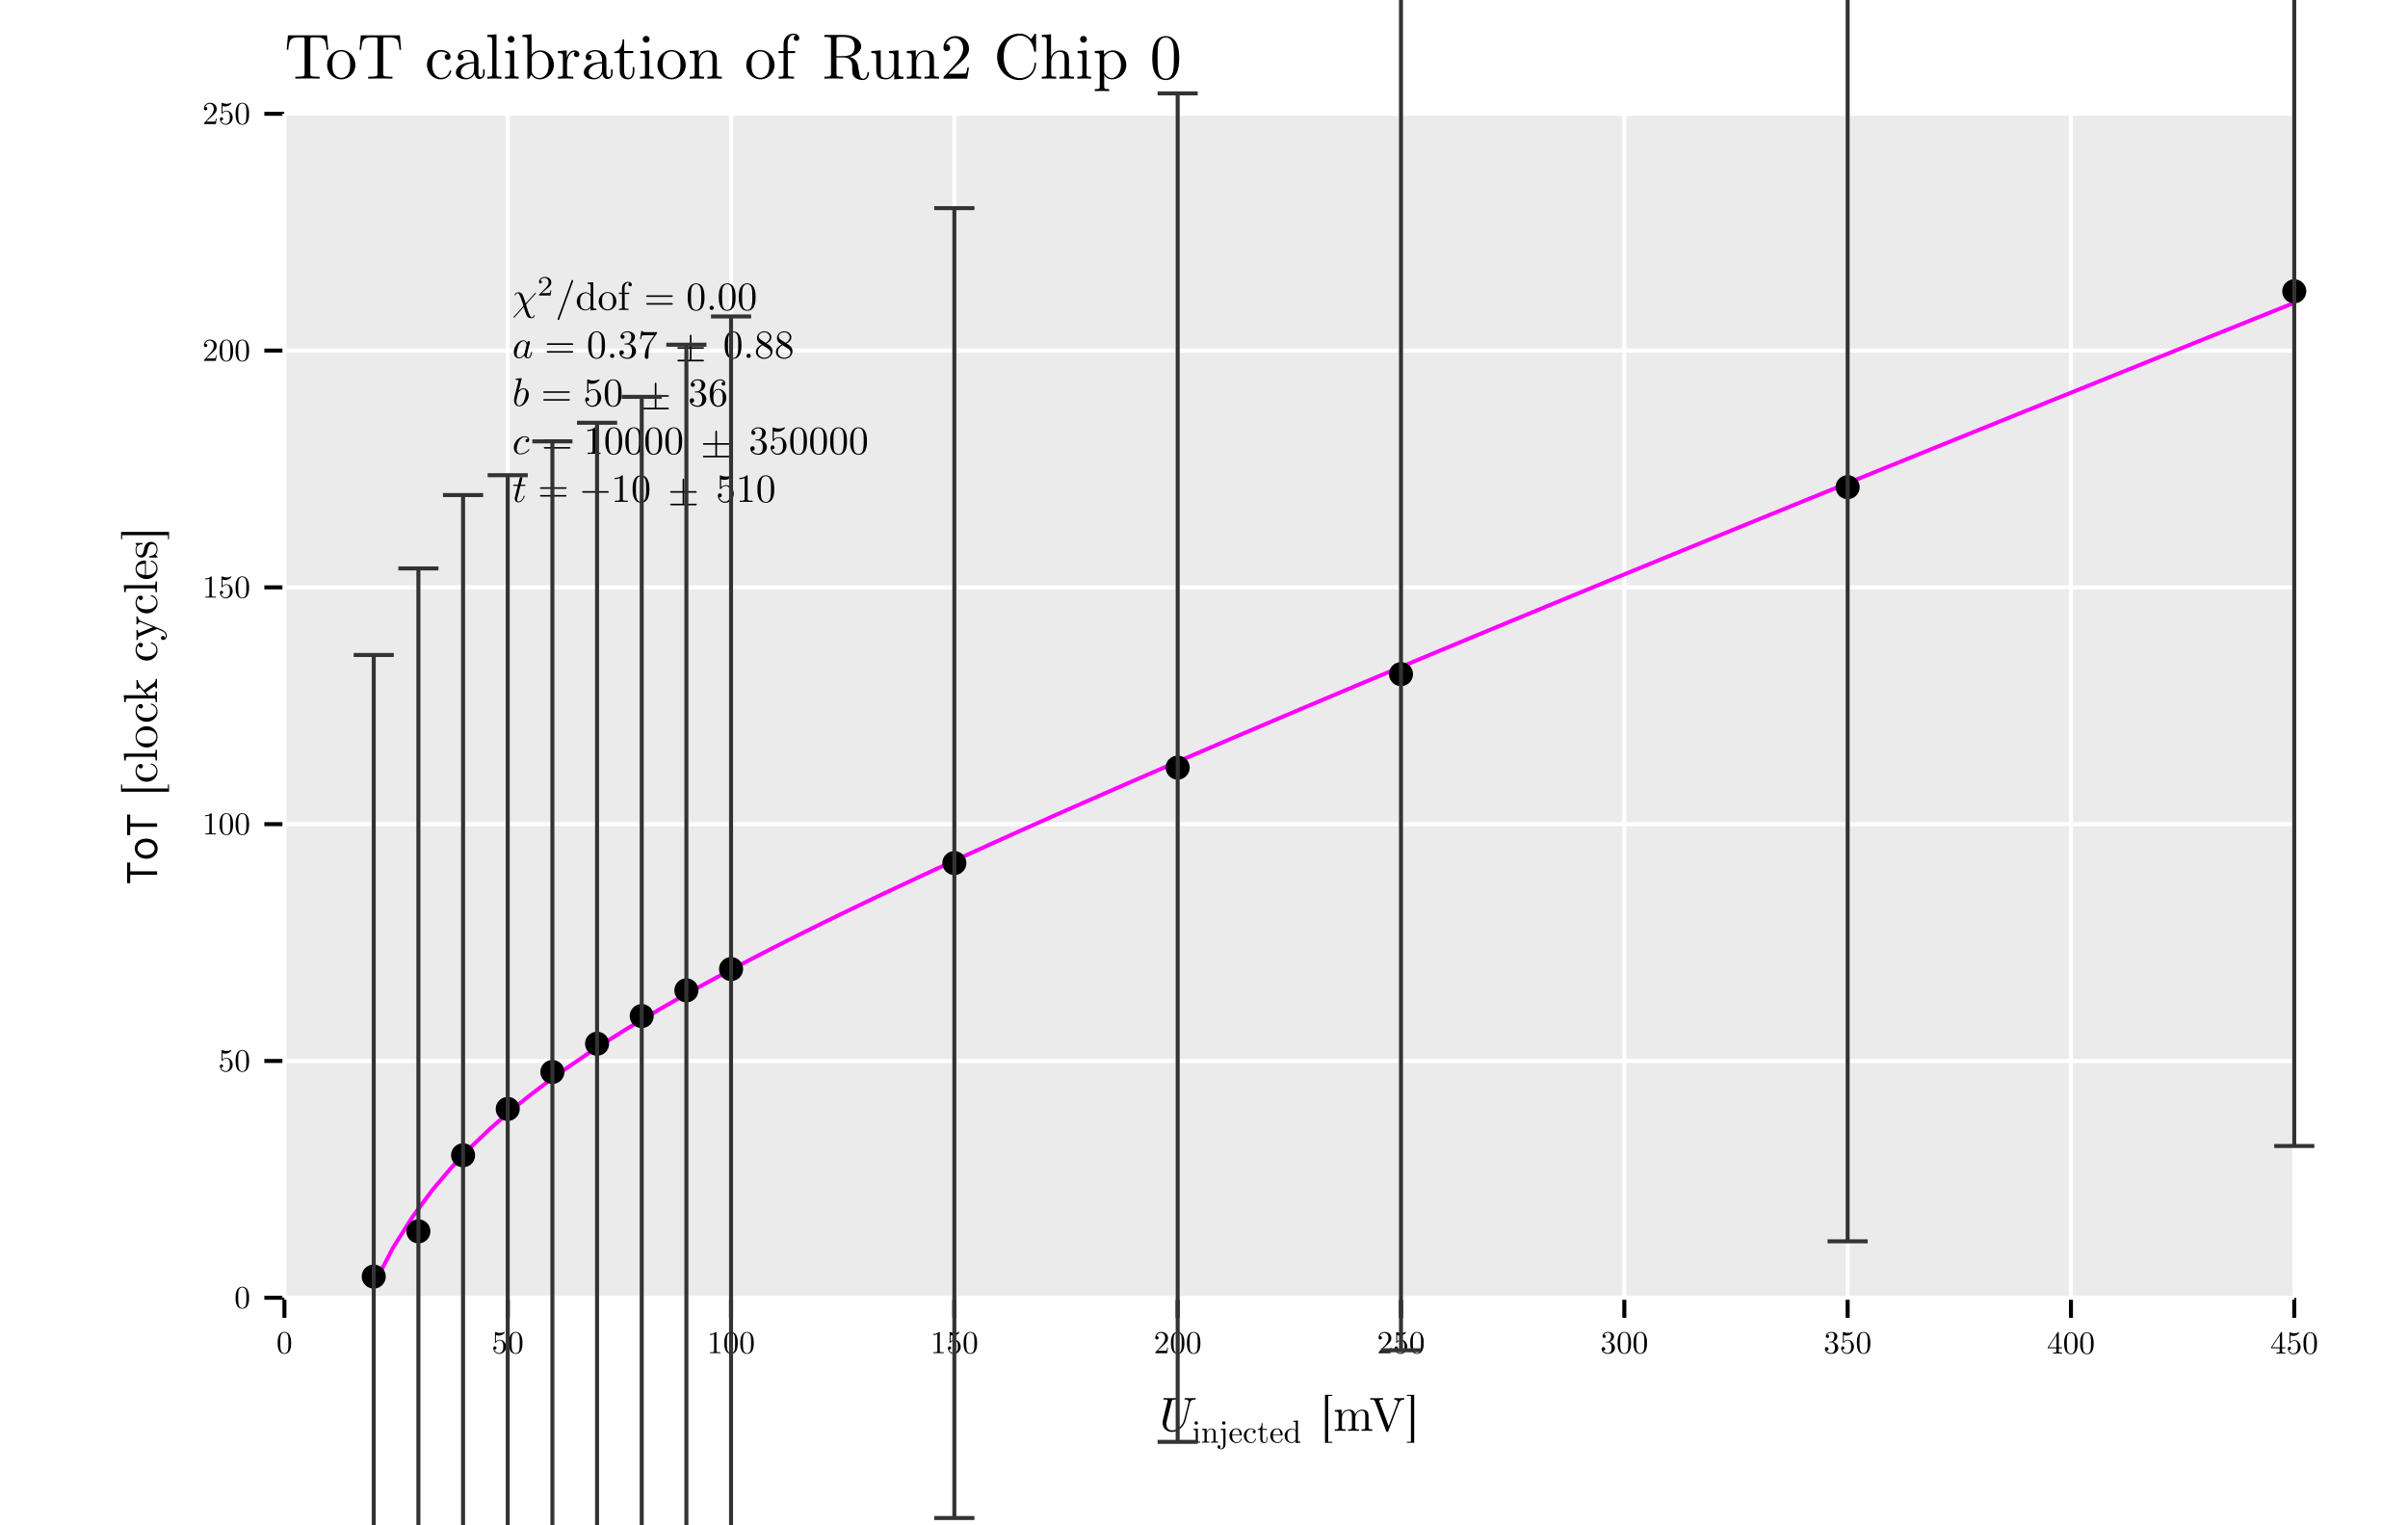 <?xml version="1.0" encoding="UTF-8" standalone="no"?>
<svg
   width="600pt"
   height="380pt"
   viewBox="0 0 600 380"
   version="1.1"
   id="svg295"
   sodipodi:docname="tot_calib_Run2_chip_0.pdf"
   xmlns:inkscape="http://www.inkscape.org/namespaces/inkscape"
   xmlns:sodipodi="http://sodipodi.sourceforge.net/DTD/sodipodi-0.dtd"
   xmlns:xlink="http://www.w3.org/1999/xlink"
   xmlns="http://www.w3.org/2000/svg"
   xmlns:svg="http://www.w3.org/2000/svg">
  <sodipodi:namedview
     id="namedview295"
     pagecolor="#ffffff"
     bordercolor="#666666"
     borderopacity="1.0"
     inkscape:showpageshadow="2"
     inkscape:pageopacity="0.0"
     inkscape:pagecheckerboard="0"
     inkscape:deskcolor="#d1d1d1"
     inkscape:document-units="pt" />
  <defs
     id="defs68">
    <g
       id="g68">
      <g
         id="glyph-0-0">
        <path
           d="M 0.578 -7.203 L 0.969 -7.203 C 1.203 -9.766 1.438 -10.297 3.844 -10.297 C 4.125 -10.297 4.547 -10.297 4.703 -10.266 C 5.031 -10.203 5.031 -10.031 5.031 -9.656 L 5.031 -1.266 C 5.031 -0.719 5.031 -0.5 3.359 -0.5 L 2.719 -0.5 L 2.719 0 C 3.375 -0.047 5 -0.047 5.734 -0.047 C 6.469 -0.047 8.109 -0.047 8.766 0 L 8.766 -0.5 L 8.125 -0.5 C 6.453 -0.5 6.453 -0.719 6.453 -1.266 L 6.453 -9.656 C 6.453 -9.984 6.453 -10.203 6.734 -10.266 C 6.922 -10.297 7.344 -10.297 7.656 -10.297 C 10.062 -10.297 10.297 -9.766 10.516 -7.203 L 10.922 -7.203 L 10.609 -10.797 L 0.875 -10.797 Z M 0.578 -7.203 "
           id="path1" />
      </g>
      <g
         id="glyph-0-1">
        <path
           d="M 0.453 -3.406 C 0.453 -1.359 2.109 0.172 3.969 0.172 C 5.891 0.172 7.5 -1.391 7.5 -3.406 C 7.5 -5.453 5.906 -7.141 3.984 -7.141 C 2 -7.141 0.453 -5.406 0.453 -3.406 Z M 1.766 -3.531 C 1.766 -4.156 1.766 -5.016 2.156 -5.719 C 2.578 -6.453 3.328 -6.797 3.969 -6.797 C 4.672 -6.797 5.359 -6.438 5.766 -5.75 C 6.188 -5.062 6.188 -4.141 6.188 -3.531 C 6.188 -2.969 6.188 -2.109 5.828 -1.406 C 5.484 -0.688 4.781 -0.219 3.984 -0.219 C 3.297 -0.219 2.594 -0.562 2.172 -1.297 C 1.766 -2 1.766 -2.969 1.766 -3.531 Z M 1.766 -3.531 "
           id="path2" />
      </g>
      <g
         id="glyph-0-2">
        <path
           d="M 0.547 -3.438 C 0.547 -1.406 2.125 0.172 3.969 0.172 C 6.109 0.172 6.609 -1.734 6.609 -1.891 C 6.609 -2.062 6.453 -2.062 6.406 -2.062 C 6.266 -2.062 6.234 -2 6.203 -1.891 C 5.734 -0.422 4.703 -0.219 4.109 -0.219 C 3.266 -0.219 1.859 -0.906 1.859 -3.469 C 1.859 -6.078 3.172 -6.734 4.016 -6.734 C 4.156 -6.734 5.156 -6.719 5.719 -6.156 C 5.062 -6.109 4.969 -5.625 4.969 -5.422 C 4.969 -5 5.266 -4.688 5.703 -4.688 C 6.125 -4.688 6.438 -4.953 6.438 -5.438 C 6.438 -6.516 5.234 -7.141 4 -7.141 C 2.016 -7.141 0.547 -5.422 0.547 -3.438 Z M 0.547 -3.438 "
           id="path3" />
      </g>
      <g
         id="glyph-0-3">
        <path
           d="M 0.672 -1.516 C 0.672 -0.219 2.219 0.172 3.219 0.172 C 4.266 0.172 5 -0.469 5.312 -1.219 C 5.375 -0.578 5.797 0.094 6.547 0.094 C 6.891 0.094 7.859 -0.125 7.859 -1.422 L 7.859 -2.312 L 7.453 -2.312 L 7.453 -1.422 C 7.453 -0.5 7.062 -0.406 6.891 -0.406 C 6.359 -0.406 6.297 -1.109 6.297 -1.203 L 6.297 -4.391 C 6.297 -5.047 6.297 -5.672 5.719 -6.266 C 5.094 -6.891 4.297 -7.141 3.531 -7.141 C 2.234 -7.141 1.125 -6.391 1.125 -5.344 C 1.125 -4.859 1.453 -4.594 1.859 -4.594 C 2.312 -4.594 2.594 -4.906 2.594 -5.328 C 2.594 -5.516 2.516 -6.047 1.781 -6.062 C 2.219 -6.609 3 -6.797 3.5 -6.797 C 4.281 -6.797 5.203 -6.172 5.203 -4.75 L 5.203 -4.156 C 4.391 -4.109 3.266 -4.062 2.266 -3.594 C 1.062 -3.047 0.672 -2.219 0.672 -1.516 Z M 1.891 -1.531 C 1.891 -2.406 2.562 -3.734 5.203 -3.828 L 5.203 -2.234 C 5.203 -0.719 4.047 -0.172 3.328 -0.172 C 2.547 -0.172 1.891 -0.734 1.891 -1.531 Z M 1.891 -1.531 "
           id="path4" />
      </g>
      <g
         id="glyph-0-4">
        <path
           d="M 0.531 0 C 1.047 -0.016 1.891 -0.047 2.297 -0.047 C 2.688 -0.047 3.469 -0.016 4.062 0 L 4.062 -0.5 C 3 -0.5 2.828 -0.5 2.828 -1.219 L 2.828 -11.062 L 0.531 -10.891 L 0.531 -10.391 C 1.641 -10.391 1.766 -10.281 1.766 -9.5 L 1.766 -1.219 C 1.766 -0.5 1.594 -0.5 0.531 -0.5 Z M 0.531 0 "
           id="path5" />
      </g>
      <g
         id="glyph-0-5">
        <path
           d="M 1.203 -9.812 C 1.203 -9.391 1.547 -8.969 2.047 -8.969 C 2.484 -8.969 2.891 -9.312 2.891 -9.812 C 2.891 -10.328 2.484 -10.656 2.047 -10.656 C 1.547 -10.656 1.203 -10.234 1.203 -9.812 Z M 0.531 0 C 1.031 -0.016 1.891 -0.047 2.281 -0.047 C 2.844 -0.047 3.391 -0.016 3.938 0 L 3.938 -0.5 C 2.891 -0.5 2.828 -0.578 2.828 -1.203 L 2.828 -7.047 L 0.594 -6.875 L 0.594 -6.375 C 1.625 -6.375 1.766 -6.281 1.766 -5.5 L 1.766 -1.219 C 1.766 -0.5 1.594 -0.5 0.531 -0.5 Z M 0.531 0 "
           id="path6" />
      </g>
      <g
         id="glyph-0-6">
        <path
           d="M 0.453 -10.391 C 1.562 -10.391 1.688 -10.281 1.688 -9.5 L 1.688 0 L 2.094 0 C 2.109 -0.016 2.234 -0.234 2.656 -0.984 C 2.906 -0.625 3.562 0.172 4.75 0.172 C 6.641 0.172 8.297 -1.391 8.297 -3.438 C 8.297 -5.469 6.734 -7.047 4.922 -7.047 C 3.688 -7.047 3 -6.297 2.734 -6.016 L 2.734 -11.062 L 0.453 -10.891 Z M 2.797 -1.812 L 2.797 -5.094 C 2.797 -5.406 2.797 -5.422 2.969 -5.672 C 3.594 -6.562 4.469 -6.688 4.844 -6.688 C 5.562 -6.688 6.141 -6.281 6.516 -5.672 C 6.938 -5.016 6.984 -4.109 6.984 -3.453 C 6.984 -2.875 6.953 -1.906 6.484 -1.203 C 6.156 -0.703 5.547 -0.172 4.688 -0.172 C 3.969 -0.172 3.391 -0.562 3.016 -1.141 C 2.797 -1.484 2.797 -1.531 2.797 -1.812 Z M 2.797 -1.812 "
           id="path7" />
      </g>
      <g
         id="glyph-0-7">
        <path
           d="M 0.453 0 C 1.062 -0.016 1.812 -0.047 2.266 -0.047 C 2.906 -0.047 3.656 -0.047 4.281 0 L 4.281 -0.5 L 3.953 -0.5 C 2.766 -0.5 2.734 -0.672 2.734 -1.25 L 2.734 -3.703 C 2.734 -5.281 3.406 -6.688 4.625 -6.688 C 4.734 -6.688 4.766 -6.688 4.797 -6.672 C 4.75 -6.656 4.438 -6.469 4.438 -6.062 C 4.438 -5.609 4.766 -5.375 5.109 -5.375 C 5.406 -5.375 5.797 -5.562 5.797 -6.078 C 5.797 -6.578 5.312 -7.047 4.625 -7.047 C 3.453 -7.047 2.891 -5.984 2.656 -5.297 L 2.656 -7.047 L 0.453 -6.875 L 0.453 -6.375 C 1.562 -6.375 1.688 -6.266 1.688 -5.484 L 1.688 -1.219 C 1.688 -0.5 1.516 -0.5 0.453 -0.5 Z M 0.453 0 "
           id="path8" />
      </g>
      <g
         id="glyph-0-8">
        <path
           d="M 0.297 -6.375 L 1.656 -6.375 L 1.656 -1.969 C 1.656 -0.016 3.141 0.172 3.719 0.172 C 4.844 0.172 5.297 -0.953 5.297 -1.969 L 5.297 -2.891 L 4.891 -2.891 L 4.891 -2.016 C 4.891 -0.828 4.422 -0.219 3.828 -0.219 C 2.75 -0.219 2.75 -1.672 2.75 -1.938 L 2.75 -6.375 L 5.031 -6.375 L 5.031 -6.875 L 2.75 -6.875 L 2.75 -9.797 L 2.359 -9.797 C 2.344 -8.5 1.859 -6.797 0.297 -6.719 Z M 0.297 -6.375 "
           id="path9" />
      </g>
      <g
         id="glyph-0-9">
        <path
           d="M 0.516 0 C 1.062 -0.016 1.875 -0.047 2.312 -0.047 C 2.719 -0.047 3.547 -0.016 4.094 0 L 4.094 -0.5 C 3.031 -0.5 2.859 -0.5 2.859 -1.219 L 2.859 -4.141 C 2.859 -5.797 3.984 -6.688 5 -6.688 C 6.016 -6.688 6.188 -5.828 6.188 -4.922 L 6.188 -1.219 C 6.188 -0.5 6.016 -0.5 4.938 -0.5 L 4.938 0 C 5.5 -0.016 6.312 -0.047 6.734 -0.047 C 7.156 -0.047 7.984 -0.016 8.531 0 L 8.531 -0.5 C 7.703 -0.5 7.297 -0.5 7.281 -0.969 L 7.281 -4.016 C 7.281 -5.391 7.281 -5.875 6.797 -6.453 C 6.562 -6.719 6.047 -7.047 5.109 -7.047 C 3.953 -7.047 3.203 -6.359 2.75 -5.375 L 2.75 -7.047 L 0.516 -6.875 L 0.516 -6.375 C 1.625 -6.375 1.75 -6.266 1.75 -5.484 L 1.75 -1.219 C 1.75 -0.5 1.578 -0.5 0.516 -0.5 Z M 0.516 0 "
           id="path10" />
      </g>
      <g
         id="glyph-0-10">
        <path
           d="M 0.531 -6.375 L 1.781 -6.375 L 1.781 -1.219 C 1.781 -0.5 1.609 -0.5 0.547 -0.5 L 0.547 0 C 1.156 -0.016 1.906 -0.047 2.359 -0.047 C 3 -0.047 3.75 -0.047 4.391 0 L 4.391 -0.5 L 4.047 -0.5 C 2.875 -0.5 2.844 -0.672 2.844 -1.25 L 2.844 -6.375 L 4.656 -6.375 L 4.656 -6.875 L 2.797 -6.875 L 2.797 -8.719 C 2.797 -10.125 3.547 -10.891 4.25 -10.891 C 4.297 -10.891 4.547 -10.891 4.781 -10.781 C 4.594 -10.703 4.297 -10.5 4.297 -10.109 C 4.297 -9.734 4.562 -9.422 4.984 -9.422 C 5.453 -9.422 5.688 -9.734 5.688 -10.125 C 5.688 -10.703 5.094 -11.234 4.25 -11.234 C 3.141 -11.234 1.781 -10.391 1.781 -8.703 L 1.781 -6.875 L 0.531 -6.875 Z M 0.531 -6.375 "
           id="path11" />
      </g>
      <g
         id="glyph-0-11">
        <path
           d="M 0.562 0 C 1.125 -0.047 2.266 -0.047 2.891 -0.047 C 3.5 -0.047 4.641 -0.047 5.219 0 L 5.219 -0.5 L 4.828 -0.5 C 3.609 -0.5 3.562 -0.672 3.562 -1.25 L 3.562 -5.281 L 5.406 -5.281 C 5.656 -5.281 6.328 -5.281 6.891 -4.734 C 7.484 -4.156 7.484 -3.672 7.484 -2.594 C 7.484 -1.562 7.484 -0.922 8.141 -0.312 C 8.797 0.25 9.672 0.344 10.156 0.344 C 11.391 0.344 11.672 -0.953 11.672 -1.406 C 11.672 -1.5 11.672 -1.672 11.453 -1.672 C 11.281 -1.672 11.281 -1.531 11.266 -1.422 C 11.172 -0.281 10.609 0 10.219 0 C 9.438 0 9.312 -0.812 9.078 -2.297 L 8.875 -3.562 C 8.594 -4.594 7.812 -5.109 6.938 -5.422 C 8.484 -5.797 9.719 -6.781 9.719 -8.016 C 9.719 -9.547 7.906 -10.891 5.562 -10.891 L 0.562 -10.891 L 0.562 -10.391 L 0.938 -10.391 C 2.172 -10.391 2.203 -10.219 2.203 -9.641 L 2.203 -1.25 C 2.203 -0.672 2.172 -0.5 0.938 -0.5 L 0.562 -0.5 Z M 3.562 -5.625 L 3.562 -9.75 C 3.562 -10.125 3.562 -10.312 3.922 -10.359 C 4.078 -10.391 4.547 -10.391 4.859 -10.391 C 6.297 -10.391 8.078 -10.328 8.078 -8.016 C 8.078 -6.922 7.703 -5.625 5.344 -5.625 Z M 3.562 -5.625 "
           id="path12" />
      </g>
      <g
         id="glyph-0-12">
        <path
           d="M 0.516 -6.375 C 1.75 -6.375 1.75 -6.328 1.75 -4.906 L 1.75 -2.516 C 1.75 -1.281 1.75 0.172 4.172 0.172 C 5.062 0.172 5.766 -0.266 6.234 -1.266 L 6.234 0.172 L 8.531 0 L 8.531 -0.5 C 7.406 -0.5 7.281 -0.609 7.281 -1.391 L 7.281 -7.047 L 4.938 -6.875 L 4.938 -6.375 C 6.062 -6.375 6.188 -6.266 6.188 -5.484 L 6.188 -2.641 C 6.188 -1.266 5.422 -0.172 4.25 -0.172 C 2.922 -0.172 2.859 -0.922 2.859 -1.75 L 2.859 -7.047 L 0.516 -6.875 Z M 0.516 -6.375 "
           id="path13" />
      </g>
      <g
         id="glyph-0-13">
        <path
           d="M 0.797 0 L 6.703 0 L 7.156 -2.766 L 6.75 -2.766 C 6.672 -2.297 6.562 -1.594 6.406 -1.359 C 6.297 -1.234 5.25 -1.234 4.891 -1.234 L 2.031 -1.234 L 3.719 -2.875 C 6.203 -5.062 7.156 -5.922 7.156 -7.516 C 7.156 -9.344 5.719 -10.609 3.781 -10.609 C 1.969 -10.609 0.797 -9.141 0.797 -7.734 C 0.797 -6.844 1.594 -6.844 1.641 -6.844 C 1.906 -6.844 2.469 -7.031 2.469 -7.688 C 2.469 -8.094 2.188 -8.516 1.625 -8.516 C 1.5 -8.516 1.469 -8.516 1.422 -8.5 C 1.781 -9.531 2.641 -10.125 3.562 -10.125 C 5.016 -10.125 5.703 -8.828 5.703 -7.516 C 5.703 -6.25 4.906 -4.984 4.031 -4 L 0.969 -0.594 C 0.797 -0.422 0.797 -0.375 0.797 0 Z M 0.797 0 "
           id="path14" />
      </g>
      <g
         id="glyph-0-14">
        <path
           d="M 0.891 -5.453 C 0.891 -2.156 3.469 0.344 6.438 0.344 C 9.031 0.344 10.594 -1.859 10.594 -3.719 C 10.594 -3.875 10.594 -3.984 10.391 -3.984 C 10.219 -3.984 10.219 -3.891 10.203 -3.734 C 10.078 -1.453 8.375 -0.141 6.625 -0.141 C 5.656 -0.141 2.531 -0.688 2.531 -5.438 C 2.531 -10.203 5.641 -10.734 6.609 -10.734 C 8.344 -10.734 9.766 -9.297 10.094 -6.969 C 10.125 -6.734 10.125 -6.688 10.344 -6.688 C 10.594 -6.688 10.594 -6.734 10.594 -7.078 L 10.594 -10.859 C 10.594 -11.125 10.594 -11.234 10.422 -11.234 C 10.359 -11.234 10.297 -11.234 10.172 -11.047 L 9.375 -9.859 C 8.781 -10.438 7.969 -11.234 6.438 -11.234 C 3.453 -11.234 0.891 -8.703 0.891 -5.453 Z M 0.891 -5.453 "
           id="path15" />
      </g>
      <g
         id="glyph-0-15">
        <path
           d="M 0.516 0 C 1.062 -0.016 1.875 -0.047 2.312 -0.047 C 2.719 -0.047 3.547 -0.016 4.094 0 L 4.094 -0.5 C 3.031 -0.5 2.859 -0.5 2.859 -1.219 L 2.859 -4.141 C 2.859 -5.797 3.984 -6.688 5 -6.688 C 6.016 -6.688 6.188 -5.828 6.188 -4.922 L 6.188 -1.219 C 6.188 -0.5 6.016 -0.5 4.938 -0.5 L 4.938 0 C 5.5 -0.016 6.312 -0.047 6.734 -0.047 C 7.156 -0.047 7.984 -0.016 8.531 0 L 8.531 -0.5 C 7.703 -0.5 7.297 -0.5 7.281 -0.969 L 7.281 -4.016 C 7.281 -5.391 7.281 -5.875 6.797 -6.453 C 6.562 -6.719 6.047 -7.047 5.109 -7.047 C 3.781 -7.047 3.078 -6.094 2.828 -5.516 L 2.812 -5.516 L 2.812 -11.062 L 0.516 -10.891 L 0.516 -10.391 C 1.625 -10.391 1.75 -10.281 1.75 -9.5 L 1.75 -1.219 C 1.75 -0.5 1.578 -0.5 0.516 -0.5 Z M 0.516 0 "
           id="path16" />
      </g>
      <g
         id="glyph-0-16">
        <path
           d="M 0.453 2.594 L 0.453 3.094 C 0.984 3.078 1.812 3.047 2.234 3.047 C 2.656 3.047 3.469 3.078 4.031 3.094 L 4.031 2.594 C 2.969 2.594 2.797 2.594 2.797 1.875 L 2.797 -0.938 C 2.875 -0.688 3.531 0.172 4.75 0.172 C 6.641 0.172 8.297 -1.391 8.297 -3.438 C 8.297 -5.469 6.75 -7.047 4.969 -7.047 C 3.734 -7.047 3.062 -6.344 2.734 -6 L 2.734 -7.047 L 0.453 -6.875 L 0.453 -6.375 C 1.578 -6.375 1.688 -6.281 1.688 -5.578 L 1.688 1.875 C 1.688 2.594 1.516 2.594 0.453 2.594 Z M 2.797 -1.812 L 2.797 -5.375 C 3.25 -6.188 4.031 -6.641 4.844 -6.641 C 6.016 -6.641 6.984 -5.25 6.984 -3.438 C 6.984 -1.516 5.859 -0.172 4.688 -0.172 C 4.047 -0.172 3.438 -0.5 3.016 -1.141 C 2.797 -1.484 2.797 -1.5 2.797 -1.812 Z M 2.797 -1.812 "
           id="path17" />
      </g>
      <g
         id="glyph-0-17">
        <path
           d="M 0.625 -5.094 C 0.625 -3.906 0.688 -2.469 1.344 -1.266 C 2.031 0.031 3.188 0.344 3.969 0.344 C 4.828 0.344 6.047 0.016 6.734 -1.5 C 7.25 -2.594 7.328 -3.844 7.328 -5.094 C 7.328 -6.375 7.25 -7.656 6.688 -8.828 C 5.953 -10.359 4.656 -10.609 3.984 -10.609 C 3.031 -10.609 1.859 -10.203 1.219 -8.719 C 0.703 -7.625 0.625 -6.375 0.625 -5.094 Z M 1.938 -5.297 C 1.938 -6.312 1.938 -7.359 2.078 -8.219 C 2.375 -10.125 3.562 -10.266 3.969 -10.266 C 4.5 -10.266 5.547 -9.984 5.844 -8.406 C 6.016 -7.5 6.016 -6.297 6.016 -5.297 C 6.016 -4.094 6.016 -3.016 5.828 -2 C 5.594 -0.484 4.688 0 3.969 0 C 3.344 0 2.406 -0.406 2.125 -1.922 C 1.938 -2.891 1.938 -4.344 1.938 -5.297 Z M 1.938 -5.297 "
           id="path18" />
      </g>
      <g
         id="glyph-1-0">
        <path
           d="M 0.312 -2.547 C 0.312 -1.953 0.344 -1.234 0.672 -0.625 C 1.016 0.016 1.594 0.172 1.984 0.172 C 2.422 0.172 3.016 0.016 3.375 -0.75 C 3.625 -1.297 3.672 -1.922 3.672 -2.547 C 3.672 -3.188 3.625 -3.828 3.344 -4.422 C 2.984 -5.172 2.328 -5.312 1.984 -5.312 C 1.516 -5.312 0.938 -5.094 0.609 -4.359 C 0.344 -3.812 0.312 -3.188 0.312 -2.547 Z M 0.969 -2.641 C 0.969 -3.156 0.969 -3.688 1.031 -4.109 C 1.188 -5.062 1.781 -5.125 1.984 -5.125 C 2.25 -5.125 2.766 -4.984 2.922 -4.203 C 3 -3.75 3 -3.141 3 -2.641 C 3 -2.047 3 -1.5 2.922 -1 C 2.797 -0.234 2.344 0 1.984 0 C 1.672 0 1.203 -0.203 1.062 -0.969 C 0.969 -1.438 0.969 -2.172 0.969 -2.641 Z M 0.969 -2.641 "
           id="path19" />
      </g>
      <g
         id="glyph-1-1">
        <path
           d="M 0.391 -1.281 C 0.391 -0.594 0.953 0.172 1.844 0.172 C 2.766 0.172 3.578 -0.594 3.578 -1.609 C 3.578 -2.547 2.922 -3.344 2.062 -3.344 C 1.688 -3.344 1.344 -3.219 1.047 -2.938 L 1.047 -4.5 C 1.219 -4.453 1.469 -4.391 1.734 -4.391 C 2.703 -4.391 3.266 -5.109 3.266 -5.219 C 3.266 -5.266 3.25 -5.312 3.188 -5.312 C 3.172 -5.312 3.156 -5.312 3.125 -5.281 C 2.969 -5.219 2.578 -5.047 2.047 -5.047 C 1.719 -5.047 1.359 -5.109 0.984 -5.281 C 0.922 -5.297 0.906 -5.297 0.891 -5.297 C 0.812 -5.297 0.812 -5.234 0.812 -5.109 L 0.812 -2.75 C 0.812 -2.609 0.812 -2.547 0.922 -2.547 C 0.969 -2.547 0.984 -2.562 1.016 -2.609 C 1.109 -2.734 1.406 -3.172 2.047 -3.172 C 2.469 -3.172 2.656 -2.812 2.719 -2.656 C 2.859 -2.359 2.875 -2.062 2.875 -1.656 C 2.875 -1.375 2.875 -0.906 2.672 -0.562 C 2.484 -0.25 2.188 -0.047 1.828 -0.047 C 1.25 -0.047 0.781 -0.469 0.656 -0.938 C 0.672 -0.938 0.703 -0.922 0.781 -0.922 C 1.047 -0.922 1.188 -1.125 1.188 -1.312 C 1.188 -1.5 1.047 -1.703 0.781 -1.703 C 0.672 -1.703 0.391 -1.656 0.391 -1.281 Z M 0.391 -1.281 "
           id="path20" />
      </g>
      <g
         id="glyph-1-2">
        <path
           d="M 0.703 -4.547 C 0.875 -4.547 1.344 -4.547 1.75 -4.75 L 1.75 -0.625 C 1.75 -0.344 1.734 -0.25 1.016 -0.25 L 0.75 -0.25 L 0.75 0 C 1.031 -0.031 1.734 -0.031 2.047 -0.031 C 2.359 -0.031 3.062 -0.031 3.344 0 L 3.344 -0.25 L 3.078 -0.25 C 2.359 -0.25 2.344 -0.328 2.344 -0.625 L 2.344 -5.094 C 2.344 -5.297 2.344 -5.312 2.156 -5.312 C 1.672 -4.797 0.969 -4.797 0.703 -4.797 Z M 0.703 -4.547 "
           id="path21" />
      </g>
      <g
         id="glyph-1-3">
        <path
           d="M 0.391 0 L 3.359 0 L 3.578 -1.391 L 3.375 -1.391 C 3.344 -1.141 3.281 -0.797 3.203 -0.672 C 3.141 -0.609 2.625 -0.609 2.453 -0.609 L 1.016 -0.609 L 1.859 -1.438 C 3.094 -2.531 3.578 -2.969 3.578 -3.766 C 3.578 -4.672 2.859 -5.312 1.891 -5.312 C 0.984 -5.312 0.391 -4.578 0.391 -3.859 C 0.391 -3.422 0.797 -3.422 0.828 -3.422 C 0.953 -3.422 1.234 -3.516 1.234 -3.844 C 1.234 -4.047 1.094 -4.25 0.812 -4.25 C 0.75 -4.25 0.734 -4.25 0.703 -4.25 C 0.891 -4.766 1.328 -5.062 1.781 -5.062 C 2.516 -5.062 2.859 -4.422 2.859 -3.766 C 2.859 -3.125 2.453 -2.5 2.016 -2 L 0.484 -0.297 C 0.391 -0.203 0.391 -0.188 0.391 0 Z M 0.391 0 "
           id="path22" />
      </g>
      <g
         id="glyph-1-4">
        <path
           d="M 0.328 -1.078 C 0.328 -0.344 1.078 0.172 1.938 0.172 C 2.922 0.172 3.641 -0.547 3.641 -1.359 C 3.641 -2.016 3.141 -2.641 2.312 -2.812 C 2.969 -3.016 3.422 -3.578 3.422 -4.203 C 3.422 -4.859 2.719 -5.312 1.953 -5.312 C 1.156 -5.312 0.547 -4.828 0.547 -4.219 C 0.547 -3.953 0.719 -3.812 0.953 -3.812 C 1.203 -3.812 1.359 -3.984 1.359 -4.219 C 1.359 -4.609 0.984 -4.609 0.875 -4.609 C 1.109 -5 1.641 -5.109 1.922 -5.109 C 2.25 -5.109 2.688 -4.938 2.688 -4.219 C 2.688 -4.125 2.672 -3.656 2.469 -3.312 C 2.234 -2.922 1.953 -2.906 1.766 -2.891 C 1.703 -2.891 1.5 -2.875 1.453 -2.875 C 1.391 -2.859 1.328 -2.859 1.328 -2.766 C 1.328 -2.688 1.391 -2.688 1.516 -2.688 L 1.875 -2.688 C 2.531 -2.688 2.828 -2.141 2.828 -1.359 C 2.828 -0.281 2.266 -0.047 1.922 -0.047 C 1.578 -0.047 0.984 -0.188 0.703 -0.656 C 0.984 -0.609 1.234 -0.781 1.234 -1.094 C 1.234 -1.375 1.016 -1.531 0.781 -1.531 C 0.594 -1.531 0.328 -1.422 0.328 -1.078 Z M 0.328 -1.078 "
           id="path23" />
      </g>
      <g
         id="glyph-1-5">
        <path
           d="M 0.219 -1.312 L 2.344 -1.312 L 2.344 -0.625 C 2.344 -0.328 2.328 -0.25 1.734 -0.25 L 1.562 -0.25 L 1.562 0 C 1.891 -0.031 2.312 -0.031 2.641 -0.031 C 2.984 -0.031 3.406 -0.031 3.734 0 L 3.734 -0.25 L 3.562 -0.25 C 2.969 -0.25 2.953 -0.328 2.953 -0.625 L 2.953 -1.312 L 3.75 -1.312 L 3.75 -1.562 L 2.953 -1.562 L 2.953 -5.188 C 2.953 -5.344 2.953 -5.391 2.828 -5.391 C 2.75 -5.391 2.734 -5.391 2.672 -5.297 L 0.219 -1.562 Z M 0.453 -1.562 L 2.391 -4.531 L 2.391 -1.562 Z M 0.453 -1.562 "
           id="path24" />
      </g>
      <g
         id="glyph-1-6">
        <path
           d="M 0.594 -4.906 C 0.594 -4.688 0.766 -4.484 1.016 -4.484 C 1.25 -4.484 1.438 -4.656 1.438 -4.906 C 1.438 -5.156 1.25 -5.328 1.016 -5.328 C 0.766 -5.328 0.594 -5.109 0.594 -4.906 Z M 0.266 0 C 0.516 -0.016 0.953 -0.031 1.141 -0.031 C 1.422 -0.031 1.703 -0.016 1.969 0 L 1.969 -0.25 C 1.438 -0.25 1.406 -0.281 1.406 -0.594 L 1.406 -3.516 L 0.297 -3.438 L 0.297 -3.188 C 0.812 -3.188 0.891 -3.141 0.891 -2.75 L 0.891 -0.609 C 0.891 -0.25 0.797 -0.25 0.266 -0.25 Z M 0.266 0 "
           id="path25" />
      </g>
      <g
         id="glyph-1-7">
        <path
           d="M 0.25 0 C 0.531 -0.016 0.938 -0.031 1.156 -0.031 C 1.359 -0.031 1.781 -0.016 2.047 0 L 2.047 -0.25 C 1.516 -0.25 1.422 -0.25 1.422 -0.609 L 1.422 -2.078 C 1.422 -2.906 1.984 -3.344 2.5 -3.344 C 3 -3.344 3.094 -2.922 3.094 -2.469 L 3.094 -0.609 C 3.094 -0.25 3 -0.25 2.469 -0.25 L 2.469 0 C 2.75 -0.016 3.156 -0.031 3.375 -0.031 C 3.578 -0.031 4 -0.016 4.266 0 L 4.266 -0.25 C 3.844 -0.25 3.656 -0.25 3.641 -0.484 L 3.641 -2.016 C 3.641 -2.688 3.641 -2.938 3.391 -3.234 C 3.281 -3.359 3.016 -3.516 2.562 -3.516 C 1.969 -3.516 1.609 -3.172 1.375 -2.688 L 1.375 -3.516 L 0.25 -3.438 L 0.25 -3.188 C 0.812 -3.188 0.875 -3.125 0.875 -2.734 L 0.875 -0.609 C 0.875 -0.25 0.781 -0.25 0.25 -0.25 Z M 0.25 0 "
           id="path26" />
      </g>
      <g
         id="glyph-1-8">
        <path
           d="M 0.828 -4.906 C 0.828 -4.672 1.016 -4.484 1.25 -4.484 C 1.484 -4.484 1.672 -4.672 1.672 -4.906 C 1.672 -5.141 1.484 -5.328 1.25 -5.328 C 1.016 -5.328 0.828 -5.141 0.828 -4.906 Z M -0.312 1 C -0.312 1.406 0.125 1.641 0.578 1.641 C 1.172 1.641 1.672 1.125 1.672 0.391 L 1.672 -3.516 L 0.469 -3.438 L 0.469 -3.188 C 1.078 -3.188 1.141 -3.125 1.141 -2.734 L 1.141 0.422 C 1.141 0.766 1.078 1.453 0.562 1.453 C 0.531 1.453 0.344 1.453 0.141 1.359 C 0.25 1.328 0.422 1.219 0.422 1 C 0.422 0.781 0.266 0.625 0.047 0.625 C -0.172 0.625 -0.312 0.781 -0.312 1 Z M -0.312 1 "
           id="path27" />
      </g>
      <g
         id="glyph-1-9">
        <path
           d="M 0.219 -1.75 C 0.219 -0.688 1.062 0.094 1.969 0.094 C 2.953 0.094 3.312 -0.797 3.312 -0.953 C 3.312 -1.031 3.25 -1.047 3.203 -1.047 C 3.125 -1.047 3.109 -1 3.094 -0.938 C 2.828 -0.109 2.109 -0.109 2.031 -0.109 C 1.625 -0.109 1.312 -0.344 1.125 -0.641 C 0.891 -1.031 0.891 -1.547 0.891 -1.844 L 3.109 -1.844 C 3.281 -1.844 3.312 -1.844 3.312 -2.016 C 3.312 -2.797 2.875 -3.562 1.875 -3.562 C 0.953 -3.562 0.219 -2.75 0.219 -1.75 Z M 0.891 -2.016 C 0.938 -3.203 1.609 -3.391 1.875 -3.391 C 2.703 -3.391 2.781 -2.312 2.781 -2.016 Z M 0.891 -2.016 "
           id="path28" />
      </g>
      <g
         id="glyph-1-10">
        <path
           d="M 0.266 -1.719 C 0.266 -0.703 1.062 0.094 1.984 0.094 C 3.047 0.094 3.312 -0.875 3.312 -0.953 C 3.312 -1.031 3.234 -1.031 3.203 -1.031 C 3.125 -1.031 3.109 -1 3.094 -0.953 C 2.875 -0.203 2.344 -0.109 2.062 -0.109 C 1.641 -0.109 0.938 -0.453 0.938 -1.734 C 0.938 -3.031 1.578 -3.375 2.016 -3.375 C 2.078 -3.375 2.578 -3.359 2.859 -3.078 C 2.531 -3.047 2.484 -2.812 2.484 -2.703 C 2.484 -2.5 2.625 -2.344 2.859 -2.344 C 3.062 -2.344 3.219 -2.484 3.219 -2.719 C 3.219 -3.266 2.609 -3.562 2 -3.562 C 1 -3.562 0.266 -2.703 0.266 -1.719 Z M 0.266 -1.719 "
           id="path29" />
      </g>
      <g
         id="glyph-1-11">
        <path
           d="M 0.156 -3.188 L 0.828 -3.188 L 0.828 -0.984 C 0.828 -0.016 1.562 0.094 1.859 0.094 C 2.422 0.094 2.641 -0.484 2.641 -0.984 L 2.641 -1.438 L 2.453 -1.438 L 2.453 -1 C 2.453 -0.422 2.203 -0.109 1.906 -0.109 C 1.375 -0.109 1.375 -0.844 1.375 -0.969 L 1.375 -3.188 L 2.516 -3.188 L 2.516 -3.438 L 1.375 -3.438 L 1.375 -4.906 L 1.172 -4.906 C 1.172 -4.25 0.938 -3.391 0.156 -3.359 Z M 0.156 -3.188 "
           id="path30" />
      </g>
      <g
         id="glyph-1-12">
        <path
           d="M 0.266 -1.719 C 0.266 -0.703 1.047 0.094 1.953 0.094 C 2.469 0.094 2.828 -0.188 3.031 -0.438 L 3.031 0.094 L 4.203 0 L 4.203 -0.25 C 3.641 -0.25 3.578 -0.297 3.578 -0.688 L 3.578 -5.531 L 2.438 -5.438 L 2.438 -5.203 C 2.984 -5.203 3.047 -5.141 3.047 -4.75 L 3.047 -3.031 C 2.828 -3.312 2.484 -3.516 2.047 -3.516 C 1.109 -3.516 0.266 -2.734 0.266 -1.719 Z M 0.938 -1.703 C 0.938 -2 0.953 -2.484 1.172 -2.844 C 1.344 -3.078 1.656 -3.344 2.078 -3.344 C 2.359 -3.344 2.688 -3.234 2.938 -2.875 C 3.031 -2.734 3.031 -2.719 3.031 -2.578 L 3.031 -0.938 C 3.031 -0.797 3.031 -0.781 2.938 -0.641 C 2.703 -0.266 2.344 -0.094 2 -0.094 C 1.641 -0.094 1.359 -0.297 1.156 -0.594 C 0.953 -0.922 0.938 -1.375 0.938 -1.703 Z M 0.938 -1.703 "
           id="path31" />
      </g>
      <g
         id="glyph-2-0">
        <path
           d="M 9.078 -8.031 C 9.078 -8.031 9.078 -8.156 8.922 -8.156 C 8.531 -8.156 8.109 -8.125 7.703 -8.125 C 7.297 -8.125 6.859 -8.156 6.469 -8.156 C 6.391 -8.156 6.25 -8.156 6.25 -7.922 C 6.25 -7.797 6.375 -7.797 6.469 -7.797 C 7.141 -7.781 7.281 -7.531 7.281 -7.266 C 7.281 -7.234 7.25 -7.047 7.25 -7.016 L 6.172 -2.75 C 5.766 -1.141 4.391 -0.109 3.188 -0.109 C 2.375 -0.109 1.734 -0.641 1.734 -1.656 C 1.734 -1.656 1.734 -2.062 1.859 -2.594 L 3.031 -7.25 C 3.125 -7.672 3.156 -7.797 4.031 -7.797 C 4.344 -7.797 4.438 -7.797 4.438 -8.031 C 4.438 -8.156 4.297 -8.156 4.266 -8.156 L 2.734 -8.125 L 1.188 -8.156 C 1.094 -8.156 0.969 -8.156 0.969 -7.922 C 0.969 -7.797 1.078 -7.797 1.297 -7.797 C 1.297 -7.797 1.547 -7.797 1.75 -7.766 C 1.969 -7.75 2.078 -7.734 2.078 -7.578 C 2.078 -7.5 1.953 -7 1.875 -6.734 L 1.609 -5.672 L 0.891 -2.719 C 0.797 -2.391 0.797 -2.219 0.797 -2.031 C 0.797 -0.578 1.891 0.266 3.141 0.266 C 4.656 0.266 6.125 -1.094 6.531 -2.672 L 7.594 -6.906 C 7.703 -7.406 7.922 -7.75 8.875 -7.797 C 8.938 -7.797 9.078 -7.812 9.078 -8.031 Z M 9.078 -8.031 "
           id="path32" />
      </g>
      <g
         id="glyph-3-0">
        <path
           d="M 1.25 2.984 L 3.047 2.984 L 3.047 2.719 L 2.047 2.719 L 2.047 -8.688 L 3.047 -8.688 L 3.047 -8.969 L 1.25 -8.969 Z M 1.25 2.984 "
           id="path33" />
      </g>
      <g
         id="glyph-3-1">
        <path
           d="M 0.375 0 C 0.797 -0.016 1.406 -0.031 1.734 -0.031 C 2.047 -0.031 2.672 -0.016 3.078 0 L 3.078 -0.375 C 2.266 -0.375 2.141 -0.375 2.141 -0.906 L 2.141 -3.109 C 2.141 -4.344 2.984 -5.016 3.75 -5.016 C 4.5 -5.016 4.641 -4.375 4.641 -3.688 L 4.641 -0.906 C 4.641 -0.375 4.5 -0.375 3.703 -0.375 L 3.703 0 C 4.125 -0.016 4.734 -0.031 5.062 -0.031 C 5.359 -0.031 5.984 -0.016 6.391 0 L 6.391 -0.375 C 5.594 -0.375 5.469 -0.375 5.469 -0.906 L 5.469 -3.109 C 5.469 -4.344 6.312 -5.016 7.078 -5.016 C 7.828 -5.016 7.953 -4.375 7.953 -3.688 L 7.953 -0.906 C 7.953 -0.375 7.828 -0.375 7.031 -0.375 L 7.031 0 C 7.453 -0.016 8.062 -0.031 8.375 -0.031 C 8.688 -0.031 9.312 -0.016 9.719 0 L 9.719 -0.375 C 9.094 -0.375 8.797 -0.375 8.781 -0.734 L 8.781 -3.016 C 8.781 -4.047 8.781 -4.406 8.422 -4.844 C 8.25 -5.047 7.859 -5.281 7.156 -5.281 C 6.156 -5.281 5.625 -4.562 5.422 -4.109 C 5.266 -5.156 4.375 -5.281 3.844 -5.281 C 2.969 -5.281 2.406 -4.766 2.062 -4.031 L 2.062 -5.281 L 0.375 -5.156 L 0.375 -4.781 C 1.219 -4.781 1.312 -4.703 1.312 -4.109 L 1.312 -0.906 C 1.312 -0.375 1.188 -0.375 0.375 -0.375 Z M 0.375 0 "
           id="path34" />
      </g>
      <g
         id="glyph-3-2">
        <path
           d="M 0.234 -7.797 C 1 -7.797 1.234 -7.797 1.406 -7.344 L 4.172 0 C 4.25 0.234 4.312 0.266 4.469 0.266 C 4.672 0.266 4.703 0.203 4.75 0.031 L 7.422 -7 C 7.594 -7.438 7.906 -7.781 8.719 -7.797 L 8.719 -8.156 C 8.359 -8.141 7.875 -8.125 7.562 -8.125 C 7.203 -8.125 6.516 -8.156 6.203 -8.156 L 6.203 -7.797 C 6.828 -7.781 7.078 -7.469 7.078 -7.203 C 7.078 -7.094 7.047 -7.031 7.016 -6.953 L 4.828 -1.188 L 2.547 -7.234 C 2.469 -7.406 2.469 -7.422 2.469 -7.453 C 2.469 -7.797 3.156 -7.797 3.453 -7.797 L 3.453 -8.156 C 3.031 -8.125 2.203 -8.125 1.75 -8.125 C 1.172 -8.125 0.656 -8.156 0.234 -8.156 Z M 0.234 -7.797 "
           id="path35" />
      </g>
      <g
         id="glyph-3-3">
        <path
           d="M 0.25 2.719 L 0.25 2.984 L 2.062 2.984 L 2.062 -8.969 L 0.25 -8.969 L 0.25 -8.688 L 1.25 -8.688 L 1.25 2.719 Z M 0.25 2.719 "
           id="path36" />
      </g>
      <g
         id="glyph-4-0">
        <path
           d="M -7.453 -0.375 L -6.688 -0.375 L -6.688 -2.469 L 0.016 -2.469 L 0.016 -3.328 L -6.688 -3.328 L -6.688 -5.516 L -7.453 -5.516 Z M -7.453 -0.375 "
           id="path37" />
      </g>
      <g
         id="glyph-4-1">
        <path
           d="M -2.703 -5.5 C -4.594 -5.5 -5.562 -4.297 -5.562 -3.062 C -5.562 -1.672 -4.375 -0.484 -2.672 -0.484 C -1.016 -0.484 0.156 -1.656 0.156 -3.031 C 0.156 -4.328 -0.891 -5.5 -2.703 -5.5 Z M -4.844 -3 C -4.844 -3.797 -4.156 -4.625 -2.672 -4.625 C -1.297 -4.625 -0.594 -3.844 -0.594 -3.047 C -0.594 -2.172 -1.406 -1.391 -2.766 -1.391 C -4.094 -1.391 -4.844 -2.156 -4.844 -3 Z M -4.844 -3 "
           id="path38" />
      </g>
      <g
         id="glyph-5-0">
        <path
           d="M 2.984 -1.25 L 2.984 -3.047 L 2.719 -3.047 L 2.719 -2.047 L -8.688 -2.047 L -8.688 -3.047 L -8.969 -3.047 L -8.969 -1.25 Z M 2.984 -1.25 "
           id="path39" />
      </g>
      <g
         id="glyph-5-1">
        <path
           d="M -2.578 -0.406 C -1.047 -0.406 0.125 -1.594 0.125 -2.969 C 0.125 -4.578 -1.297 -4.953 -1.422 -4.953 C -1.547 -4.953 -1.547 -4.844 -1.547 -4.812 C -1.547 -4.703 -1.5 -4.672 -1.422 -4.656 C -0.312 -4.297 -0.172 -3.531 -0.172 -3.078 C -0.172 -2.453 -0.688 -1.406 -2.609 -1.406 C -4.547 -1.406 -5.062 -2.375 -5.062 -3.016 C -5.062 -3.125 -5.047 -3.875 -4.609 -4.297 C -4.578 -3.797 -4.219 -3.734 -4.062 -3.734 C -3.75 -3.734 -3.516 -3.938 -3.516 -4.281 C -3.516 -4.594 -3.719 -4.828 -4.078 -4.828 C -4.891 -4.828 -5.359 -3.922 -5.359 -3 C -5.359 -1.5 -4.062 -0.406 -2.578 -0.406 Z M -2.578 -0.406 "
           id="path40" />
      </g>
      <g
         id="glyph-5-2">
        <path
           d="M 0 -0.391 C -0.016 -0.781 -0.031 -1.422 -0.031 -1.719 C -0.031 -2.016 -0.016 -2.609 0 -3.047 L -0.375 -3.047 C -0.375 -2.25 -0.375 -2.109 -0.906 -2.109 L -8.297 -2.109 L -8.156 -0.391 L -7.797 -0.391 C -7.797 -1.234 -7.703 -1.328 -7.125 -1.328 L -0.906 -1.328 C -0.375 -1.328 -0.375 -1.188 -0.375 -0.391 Z M 0 -0.391 "
           id="path41" />
      </g>
      <g
         id="glyph-5-3">
        <path
           d="M -2.562 -0.328 C -1.016 -0.328 0.125 -1.578 0.125 -2.969 C 0.125 -4.422 -1.047 -5.625 -2.562 -5.625 C -4.094 -5.625 -5.359 -4.438 -5.359 -2.984 C -5.359 -1.5 -4.047 -0.328 -2.562 -0.328 Z M -2.656 -1.328 C -3.125 -1.328 -3.766 -1.328 -4.297 -1.609 C -4.844 -1.938 -5.094 -2.5 -5.094 -2.969 C -5.094 -3.5 -4.828 -4.016 -4.312 -4.328 C -3.797 -4.641 -3.109 -4.641 -2.656 -4.641 C -2.219 -4.641 -1.578 -4.641 -1.047 -4.375 C -0.516 -4.109 -0.172 -3.578 -0.172 -2.984 C -0.172 -2.469 -0.422 -1.953 -0.969 -1.625 C -1.5 -1.328 -2.219 -1.328 -2.656 -1.328 Z M -2.656 -1.328 "
           id="path42" />
      </g>
      <g
         id="glyph-5-4">
        <path
           d="M 0 -0.328 C -0.016 -0.734 -0.031 -1.297 -0.031 -1.641 C -0.031 -2 -0.031 -2.469 0 -2.953 L -0.375 -2.953 C -0.375 -2.156 -0.375 -2.016 -0.906 -2.016 L -2.141 -2.016 L -2.797 -2.781 C -1.531 -3.703 -0.859 -4.203 -0.641 -4.203 C -0.422 -4.203 -0.375 -4 -0.375 -3.781 L 0 -3.781 C -0.016 -4.109 -0.031 -4.812 -0.031 -5.062 C -0.031 -5.422 -0.031 -5.766 0 -6.109 L -0.375 -6.109 C -0.375 -5.672 -0.375 -5.406 -1 -4.953 L -3.141 -3.438 C -3.172 -3.422 -3.234 -3.359 -3.281 -3.359 C -3.328 -3.359 -4.047 -4.203 -4.141 -4.328 C -4.75 -5.078 -4.766 -5.578 -4.781 -5.828 L -5.156 -5.828 C -5.109 -5.484 -5.109 -5.328 -5.109 -5 C -5.109 -4.562 -5.141 -3.828 -5.156 -3.656 L -4.781 -3.656 C -4.766 -3.891 -4.641 -4 -4.484 -4 C -4.25 -4 -4.094 -3.844 -4.016 -3.734 L -2.562 -2.062 L -8.297 -2.062 L -8.156 -0.328 L -7.797 -0.328 C -7.797 -1.172 -7.703 -1.266 -7.125 -1.266 L -0.906 -1.266 C -0.375 -1.266 -0.375 -1.141 -0.375 -0.328 Z M 0 -0.328 "
           id="path43" />
      </g>
      <g
         id="glyph-5-5">
        <path
           d="M 1.484 -0.234 C 2.016 -0.234 2.453 -0.734 2.453 -1.328 C 2.453 -2.078 1.766 -2.562 1.094 -2.859 L -4.016 -4.953 C -4.766 -5.266 -4.781 -5.875 -4.781 -6.078 L -5.156 -6.078 C -5.125 -5.797 -5.109 -5.453 -5.109 -5.172 C -5.109 -4.953 -5.141 -4.406 -5.156 -4.141 L -4.781 -4.141 C -4.766 -4.5 -4.562 -4.703 -4.266 -4.703 C -4.141 -4.703 -4.125 -4.688 -3.984 -4.625 L -1.047 -3.422 L -4.25 -2.094 C -4.375 -2.047 -4.422 -2.016 -4.469 -2.016 C -4.781 -2.016 -4.781 -2.469 -4.781 -2.688 L -5.156 -2.688 C -5.141 -2.375 -5.109 -1.594 -5.109 -1.391 C -5.109 -1.062 -5.125 -0.578 -5.156 -0.234 L -4.781 -0.234 C -4.781 -0.797 -4.781 -1.031 -4.359 -1.188 L 0 -2.984 C 0.156 -2.922 0.547 -2.766 0.703 -2.688 C 1.359 -2.422 2.188 -2.094 2.188 -1.328 C 2.188 -1.266 2.188 -0.984 1.969 -0.766 C 1.922 -1.141 1.656 -1.234 1.469 -1.234 C 1.156 -1.234 0.969 -1 0.969 -0.734 C 0.969 -0.484 1.125 -0.234 1.484 -0.234 Z M 1.484 -0.234 "
           id="path44" />
      </g>
      <g
         id="glyph-5-6">
        <path
           d="M -2.625 -0.328 C -1.031 -0.328 0.125 -1.594 0.125 -2.969 C 0.125 -4.422 -1.188 -4.953 -1.422 -4.953 C -1.547 -4.953 -1.562 -4.859 -1.562 -4.812 C -1.562 -4.703 -1.5 -4.672 -1.406 -4.656 C -0.172 -4.234 -0.172 -3.156 -0.172 -3.031 C -0.172 -2.438 -0.531 -1.953 -0.969 -1.688 C -1.547 -1.328 -2.328 -1.328 -2.766 -1.328 L -2.766 -4.656 C -2.766 -4.922 -2.766 -4.953 -3.016 -4.953 C -4.203 -4.953 -5.359 -4.312 -5.359 -2.828 C -5.359 -1.438 -4.125 -0.328 -2.625 -0.328 Z M -3.016 -1.344 C -4.797 -1.406 -5.094 -2.422 -5.094 -2.828 C -5.094 -4.047 -3.484 -4.172 -3.016 -4.172 Z M -3.016 -1.344 "
           id="path45" />
      </g>
      <g
         id="glyph-5-7">
        <path
           d="M -0.156 -0.391 C 0.047 -0.391 0.125 -0.391 0.125 -0.531 C 0.125 -0.578 0.125 -0.594 -0.109 -0.828 C -0.125 -0.844 -0.156 -0.844 -0.375 -1.062 C 0.125 -1.594 0.125 -2.125 0.125 -2.375 C 0.125 -3.75 -0.672 -4.297 -1.531 -4.297 C -2.156 -4.297 -2.516 -3.938 -2.672 -3.797 C -3.047 -3.406 -3.141 -2.938 -3.234 -2.438 C -3.375 -1.766 -3.531 -0.969 -4.219 -0.969 C -4.641 -0.969 -5.125 -1.281 -5.125 -2.312 C -5.125 -3.625 -4.047 -3.688 -3.688 -3.703 C -3.578 -3.719 -3.578 -3.828 -3.578 -3.844 C -3.578 -4 -3.641 -4 -3.859 -4 L -5.062 -4 C -5.266 -4 -5.359 -4 -5.359 -3.875 C -5.359 -3.812 -5.359 -3.797 -5.219 -3.641 C -5.156 -3.594 -5.062 -3.484 -5.016 -3.438 C -5.359 -2.969 -5.359 -2.484 -5.359 -2.312 C -5.359 -0.844 -4.547 -0.391 -3.891 -0.391 C -3.469 -0.391 -3.125 -0.578 -2.875 -0.906 C -2.562 -1.297 -2.484 -1.625 -2.312 -2.484 C -2.266 -2.75 -2.078 -3.734 -1.219 -3.734 C -0.609 -3.734 -0.125 -3.312 -0.125 -2.375 C -0.125 -1.375 -0.812 -0.938 -1.828 -0.719 C -1.984 -0.688 -2.031 -0.672 -2.031 -0.547 C -2.031 -0.391 -1.953 -0.391 -1.734 -0.391 Z M -0.156 -0.391 "
           id="path46" />
      </g>
      <g
         id="glyph-5-8">
        <path
           d="M 2.719 -0.25 L 2.984 -0.25 L 2.984 -2.062 L -8.969 -2.062 L -8.969 -0.25 L -8.688 -0.25 L -8.688 -1.25 L 2.719 -1.25 Z M 2.719 -0.25 "
           id="path47" />
      </g>
      <g
         id="glyph-6-0">
        <path
           d="M 5.922 -4.172 C 5.922 -4.234 5.875 -4.297 5.797 -4.297 C 5.734 -4.297 5.703 -4.25 5.641 -4.172 L 3.359 -1.641 C 2.953 -2.906 2.875 -3.156 2.656 -3.672 C 2.547 -3.906 2.328 -4.406 1.453 -4.406 C 0.875 -4.406 0.609 -3.891 0.609 -3.75 C 0.609 -3.75 0.609 -3.656 0.734 -3.656 C 0.812 -3.656 0.844 -3.703 0.859 -3.766 C 1 -4.141 1.328 -4.188 1.391 -4.188 C 1.688 -4.188 1.984 -3.422 2.156 -2.984 C 2.469 -2.203 2.797 -1.047 2.797 -1.016 C 2.797 -1.016 2.797 -0.984 2.719 -0.906 L 0.422 1.656 C 0.312 1.766 0.312 1.781 0.312 1.812 C 0.312 1.875 0.375 1.938 0.422 1.938 C 0.5 1.938 0.547 1.859 0.594 1.828 L 2.875 -0.734 C 3.188 0.297 3.312 0.688 3.547 1.25 C 3.672 1.547 3.891 2.047 4.781 2.047 C 5.359 2.047 5.625 1.531 5.625 1.391 C 5.625 1.344 5.609 1.281 5.516 1.281 C 5.406 1.281 5.406 1.328 5.375 1.422 C 5.281 1.672 5.031 1.828 4.844 1.828 C 4.344 1.828 3.656 -0.594 3.438 -1.359 L 5.812 -4.016 C 5.922 -4.125 5.922 -4.141 5.922 -4.172 Z M 5.922 -4.172 "
           id="path48" />
      </g>
      <g
         id="glyph-6-1">
        <path
           d="M 4.438 -7.281 C 4.438 -7.391 4.344 -7.484 4.234 -7.484 C 4.141 -7.484 4.078 -7.422 4.047 -7.344 L 0.562 2.219 C 0.562 2.25 0.562 2.266 0.562 2.297 C 0.562 2.406 0.641 2.5 0.75 2.5 C 0.844 2.5 0.922 2.438 0.953 2.359 L 4.422 -7.203 C 4.438 -7.234 4.438 -7.25 4.438 -7.281 Z M 4.438 -7.281 "
           id="path49" />
      </g>
      <g
         id="glyph-6-2">
        <path
           d="M 7.203 -3.453 C 7.203 -3.562 7.109 -3.656 7 -3.656 L 0.75 -3.656 C 0.641 -3.656 0.562 -3.562 0.562 -3.453 C 0.562 -3.344 0.641 -3.266 0.75 -3.266 L 7 -3.266 C 7.109 -3.266 7.203 -3.344 7.203 -3.453 Z M 7.203 -1.531 C 7.203 -1.641 7.109 -1.719 7 -1.719 L 0.75 -1.719 C 0.641 -1.719 0.562 -1.641 0.562 -1.531 C 0.562 -1.422 0.641 -1.328 0.75 -1.328 L 7 -1.328 C 7.109 -1.328 7.203 -1.422 7.203 -1.531 Z M 7.203 -1.531 "
           id="path50" />
      </g>
      <g
         id="glyph-6-3">
        <path
           d="M 4.578 -3.188 C 4.578 -3.984 4.531 -4.781 4.188 -5.516 C 3.734 -6.484 2.906 -6.641 2.5 -6.641 C 1.891 -6.641 1.172 -6.375 0.75 -5.453 C 0.438 -4.766 0.391 -3.984 0.391 -3.188 C 0.391 -2.438 0.422 -1.547 0.844 -0.781 C 1.266 0.016 2 0.219 2.484 0.219 C 3.016 0.219 3.781 0.016 4.219 -0.938 C 4.531 -1.625 4.578 -2.406 4.578 -3.188 Z M 3.766 -3.312 C 3.766 -2.562 3.766 -1.891 3.656 -1.25 C 3.5 -0.297 2.938 0 2.484 0 C 2.094 0 1.5 -0.25 1.328 -1.203 C 1.219 -1.797 1.219 -2.719 1.219 -3.312 C 1.219 -3.953 1.219 -4.609 1.297 -5.141 C 1.484 -6.328 2.234 -6.422 2.484 -6.422 C 2.812 -6.422 3.469 -6.234 3.656 -5.25 C 3.766 -4.688 3.766 -3.938 3.766 -3.312 Z M 3.766 -3.312 "
           id="path51" />
      </g>
      <g
         id="glyph-6-4">
        <path
           d="M 1.906 -0.531 C 1.906 -0.812 1.672 -1.062 1.391 -1.062 C 1.094 -1.062 0.859 -0.812 0.859 -0.531 C 0.859 -0.234 1.094 0 1.391 0 C 1.672 0 1.906 -0.234 1.906 -0.531 Z M 1.906 -0.531 "
           id="path52" />
      </g>
      <g
         id="glyph-6-5">
        <path
           d="M 4.969 -1.422 C 4.969 -1.531 4.875 -1.531 4.844 -1.531 C 4.75 -1.531 4.734 -1.484 4.703 -1.344 C 4.531 -0.703 4.359 -0.109 3.953 -0.109 C 3.672 -0.109 3.656 -0.375 3.656 -0.562 C 3.656 -0.781 3.672 -0.875 3.781 -1.312 L 4 -2.203 L 4.359 -3.594 C 4.422 -3.875 4.422 -3.891 4.422 -3.938 C 4.422 -4.109 4.312 -4.203 4.141 -4.203 C 3.891 -4.203 3.75 -3.984 3.719 -3.766 C 3.531 -4.141 3.25 -4.406 2.797 -4.406 C 1.641 -4.406 0.406 -2.938 0.406 -1.484 C 0.406 -0.547 0.953 0.109 1.719 0.109 C 1.922 0.109 2.422 0.062 3.016 -0.641 C 3.094 -0.219 3.453 0.109 3.922 0.109 C 4.281 0.109 4.5 -0.125 4.672 -0.438 C 4.828 -0.797 4.969 -1.422 4.969 -1.422 Z M 3.594 -3.312 C 3.594 -3.25 3.578 -3.188 3.562 -3.141 L 3.078 -1.188 C 3.016 -1 3.016 -0.984 2.875 -0.812 C 2.438 -0.266 2.031 -0.109 1.75 -0.109 C 1.25 -0.109 1.109 -0.656 1.109 -1.047 C 1.109 -1.547 1.422 -2.766 1.656 -3.234 C 1.969 -3.812 2.406 -4.188 2.812 -4.188 C 3.453 -4.188 3.594 -3.375 3.594 -3.312 Z M 3.594 -3.312 "
           id="path53" />
      </g>
      <g
         id="glyph-6-6">
        <path
           d="M 4.562 -1.703 C 4.562 -2.516 3.922 -3.297 2.891 -3.516 C 3.703 -3.781 4.281 -4.469 4.281 -5.266 C 4.281 -6.078 3.406 -6.641 2.453 -6.641 C 1.453 -6.641 0.688 -6.047 0.688 -5.281 C 0.688 -4.953 0.906 -4.766 1.203 -4.766 C 1.5 -4.766 1.703 -4.984 1.703 -5.281 C 1.703 -5.766 1.234 -5.766 1.094 -5.766 C 1.391 -6.266 2.047 -6.391 2.406 -6.391 C 2.828 -6.391 3.375 -6.172 3.375 -5.281 C 3.375 -5.156 3.344 -4.578 3.094 -4.141 C 2.797 -3.656 2.453 -3.625 2.203 -3.625 C 2.125 -3.609 1.891 -3.594 1.812 -3.594 C 1.734 -3.578 1.672 -3.562 1.672 -3.469 C 1.672 -3.359 1.734 -3.359 1.906 -3.359 L 2.344 -3.359 C 3.156 -3.359 3.531 -2.688 3.531 -1.703 C 3.531 -0.344 2.844 -0.062 2.406 -0.062 C 1.969 -0.062 1.219 -0.234 0.875 -0.812 C 1.219 -0.766 1.531 -0.984 1.531 -1.359 C 1.531 -1.719 1.266 -1.922 0.984 -1.922 C 0.734 -1.922 0.422 -1.781 0.422 -1.344 C 0.422 -0.438 1.344 0.219 2.438 0.219 C 3.656 0.219 4.562 -0.688 4.562 -1.703 Z M 4.562 -1.703 "
           id="path54" />
      </g>
      <g
         id="glyph-6-7">
        <path
           d="M 4.828 -6.422 L 2.406 -6.422 C 1.203 -6.422 1.172 -6.547 1.141 -6.734 L 0.891 -6.734 L 0.562 -4.688 L 0.812 -4.688 C 0.844 -4.844 0.922 -5.469 1.062 -5.594 C 1.125 -5.656 1.906 -5.656 2.031 -5.656 L 4.094 -5.656 L 2.984 -4.078 C 2.078 -2.734 1.75 -1.344 1.75 -0.328 C 1.75 -0.234 1.75 0.219 2.219 0.219 C 2.672 0.219 2.672 -0.234 2.672 -0.328 L 2.672 -0.844 C 2.672 -1.391 2.703 -1.938 2.781 -2.469 C 2.828 -2.703 2.953 -3.562 3.406 -4.172 L 4.75 -6.078 C 4.828 -6.188 4.828 -6.203 4.828 -6.422 Z M 4.828 -6.422 "
           id="path55" />
      </g>
      <g
         id="glyph-6-8" />
      <g
         id="glyph-6-9">
        <path
           d="M 7.203 0.641 C 7.203 0.531 7.109 0.438 7 0.438 L 4.078 0.438 L 4.078 -2.297 L 7 -2.297 C 7.109 -2.297 7.203 -2.375 7.203 -2.5 C 7.203 -2.609 7.109 -2.688 7 -2.688 L 4.078 -2.688 L 4.078 -5.609 C 4.078 -5.719 3.984 -5.812 3.875 -5.812 C 3.766 -5.812 3.672 -5.719 3.672 -5.609 L 3.672 -2.688 L 0.75 -2.688 C 0.641 -2.688 0.562 -2.609 0.562 -2.5 C 0.562 -2.375 0.641 -2.297 0.75 -2.297 L 3.672 -2.297 L 3.672 0.438 L 0.75 0.438 C 0.641 0.438 0.562 0.531 0.562 0.641 C 0.562 0.75 0.641 0.844 0.75 0.844 L 7 0.844 C 7.109 0.844 7.203 0.75 7.203 0.641 Z M 7.203 0.641 "
           id="path56" />
      </g>
      <g
         id="glyph-6-10">
        <path
           d="M 4.562 -1.672 C 4.562 -2.031 4.453 -2.484 4.062 -2.906 C 3.875 -3.109 3.719 -3.203 3.078 -3.609 C 3.797 -3.984 4.281 -4.5 4.281 -5.156 C 4.281 -6.078 3.406 -6.641 2.5 -6.641 C 1.5 -6.641 0.688 -5.906 0.688 -4.969 C 0.688 -4.797 0.703 -4.344 1.125 -3.875 C 1.234 -3.766 1.609 -3.516 1.859 -3.344 C 1.281 -3.047 0.422 -2.5 0.422 -1.5 C 0.422 -0.453 1.438 0.219 2.484 0.219 C 3.609 0.219 4.562 -0.609 4.562 -1.672 Z M 3.844 -5.156 C 3.844 -4.578 3.453 -4.109 2.859 -3.766 L 1.625 -4.562 C 1.172 -4.859 1.125 -5.188 1.125 -5.359 C 1.125 -5.969 1.781 -6.391 2.484 -6.391 C 3.203 -6.391 3.844 -5.875 3.844 -5.156 Z M 4.062 -1.312 C 4.062 -0.578 3.312 -0.062 2.5 -0.062 C 1.641 -0.062 0.922 -0.672 0.922 -1.5 C 0.922 -2.078 1.234 -2.719 2.078 -3.188 L 3.312 -2.406 C 3.594 -2.219 4.062 -1.922 4.062 -1.312 Z M 4.062 -1.312 "
           id="path57" />
      </g>
      <g
         id="glyph-6-11">
        <path
           d="M 4.141 -2.812 C 4.141 -3.719 3.609 -4.406 2.812 -4.406 C 2.359 -4.406 1.938 -4.109 1.641 -3.812 L 2.375 -6.812 C 2.375 -6.812 2.375 -6.922 2.25 -6.922 C 2.031 -6.922 1.297 -6.844 1.031 -6.812 C 0.953 -6.812 0.844 -6.797 0.844 -6.625 C 0.844 -6.5 0.938 -6.5 1.094 -6.5 C 1.562 -6.5 1.578 -6.438 1.578 -6.328 C 1.578 -6.266 1.5 -5.922 1.453 -5.719 L 0.625 -2.469 C 0.516 -1.969 0.469 -1.797 0.469 -1.453 C 0.469 -0.516 1 0.109 1.734 0.109 C 2.906 0.109 4.141 -1.375 4.141 -2.812 Z M 3.422 -3.25 C 3.422 -2.656 3.094 -1.516 2.906 -1.141 C 2.578 -0.469 2.125 -0.109 1.734 -0.109 C 1.391 -0.109 1.062 -0.375 1.062 -1.109 C 1.062 -1.312 1.062 -1.5 1.219 -2.125 L 1.453 -3.047 C 1.5 -3.266 1.5 -3.281 1.594 -3.391 C 2.078 -4.031 2.531 -4.188 2.797 -4.188 C 3.156 -4.188 3.422 -3.891 3.422 -3.25 Z M 3.422 -3.25 "
           id="path58" />
      </g>
      <g
         id="glyph-6-12">
        <path
           d="M 4.469 -2 C 4.469 -3.188 3.656 -4.188 2.578 -4.188 C 2.109 -4.188 1.672 -4.031 1.312 -3.672 L 1.312 -5.625 C 1.516 -5.562 1.844 -5.5 2.156 -5.5 C 3.391 -5.5 4.094 -6.406 4.094 -6.531 C 4.094 -6.594 4.062 -6.641 3.984 -6.641 C 3.984 -6.641 3.953 -6.641 3.906 -6.609 C 3.703 -6.516 3.219 -6.312 2.547 -6.312 C 2.156 -6.312 1.688 -6.391 1.219 -6.594 C 1.141 -6.625 1.109 -6.625 1.109 -6.625 C 1 -6.625 1 -6.547 1 -6.391 L 1 -3.438 C 1 -3.266 1 -3.188 1.141 -3.188 C 1.219 -3.188 1.234 -3.203 1.281 -3.266 C 1.391 -3.422 1.75 -3.969 2.562 -3.969 C 3.078 -3.969 3.328 -3.516 3.406 -3.328 C 3.562 -2.953 3.594 -2.578 3.594 -2.078 C 3.594 -1.719 3.594 -1.125 3.344 -0.703 C 3.109 -0.312 2.734 -0.062 2.281 -0.062 C 1.562 -0.062 0.984 -0.594 0.812 -1.172 C 0.844 -1.172 0.875 -1.156 0.984 -1.156 C 1.312 -1.156 1.484 -1.406 1.484 -1.641 C 1.484 -1.891 1.312 -2.141 0.984 -2.141 C 0.844 -2.141 0.5 -2.062 0.5 -1.609 C 0.5 -0.75 1.188 0.219 2.297 0.219 C 3.453 0.219 4.469 -0.734 4.469 -2 Z M 4.469 -2 "
           id="path59" />
      </g>
      <g
         id="glyph-6-13">
        <path
           d="M 4.562 -2.031 C 4.562 -3.297 3.672 -4.25 2.562 -4.25 C 1.891 -4.25 1.516 -3.75 1.312 -3.266 L 1.312 -3.516 C 1.312 -6.031 2.547 -6.391 3.062 -6.391 C 3.297 -6.391 3.719 -6.328 3.938 -5.984 C 3.781 -5.984 3.391 -5.984 3.391 -5.547 C 3.391 -5.234 3.625 -5.078 3.844 -5.078 C 4 -5.078 4.312 -5.172 4.312 -5.562 C 4.312 -6.156 3.875 -6.641 3.047 -6.641 C 1.766 -6.641 0.422 -5.359 0.422 -3.156 C 0.422 -0.484 1.578 0.219 2.5 0.219 C 3.609 0.219 4.562 -0.719 4.562 -2.031 Z M 3.656 -2.047 C 3.656 -1.562 3.656 -1.062 3.484 -0.703 C 3.188 -0.109 2.734 -0.062 2.5 -0.062 C 1.875 -0.062 1.578 -0.656 1.516 -0.812 C 1.328 -1.281 1.328 -2.078 1.328 -2.25 C 1.328 -3.031 1.656 -4.031 2.547 -4.031 C 2.719 -4.031 3.172 -4.031 3.484 -3.406 C 3.656 -3.047 3.656 -2.531 3.656 -2.047 Z M 3.656 -2.047 "
           id="path60" />
      </g>
      <g
         id="glyph-6-14">
        <path
           d="M 4.281 -1.062 C 4.281 -1.125 4.234 -1.203 4.172 -1.203 C 4.109 -1.203 4.094 -1.172 4.031 -1.094 C 3.25 -0.109 2.156 -0.109 2.047 -0.109 C 1.422 -0.109 1.141 -0.594 1.141 -1.203 C 1.141 -1.609 1.344 -2.578 1.688 -3.188 C 2 -3.766 2.547 -4.188 3.094 -4.188 C 3.422 -4.188 3.812 -4.062 3.953 -3.781 C 3.781 -3.781 3.656 -3.781 3.516 -3.656 C 3.344 -3.5 3.328 -3.328 3.328 -3.266 C 3.328 -3.016 3.516 -2.906 3.703 -2.906 C 3.984 -2.906 4.25 -3.156 4.25 -3.547 C 4.25 -4.031 3.781 -4.406 3.078 -4.406 C 1.734 -4.406 0.406 -2.984 0.406 -1.578 C 0.406 -0.672 0.984 0.109 2.031 0.109 C 3.453 0.109 4.281 -0.953 4.281 -1.062 Z M 4.281 -1.062 "
           id="path61" />
      </g>
      <g
         id="glyph-6-15">
        <path
           d="M 4.172 0 L 4.172 -0.312 L 3.859 -0.312 C 2.953 -0.312 2.938 -0.422 2.938 -0.781 L 2.938 -6.375 C 2.938 -6.625 2.938 -6.641 2.703 -6.641 C 2.078 -6 1.203 -6 0.891 -6 L 0.891 -5.688 C 1.094 -5.688 1.672 -5.688 2.188 -5.953 L 2.188 -0.781 C 2.188 -0.422 2.156 -0.312 1.266 -0.312 L 0.953 -0.312 L 0.953 0 C 1.297 -0.031 2.156 -0.031 2.562 -0.031 C 2.953 -0.031 3.828 -0.031 4.172 0 Z M 4.172 0 "
           id="path62" />
      </g>
      <g
         id="glyph-6-16">
        <path
           d="M 3.297 -4.188 C 3.297 -4.297 3.188 -4.297 3.016 -4.297 L 2.141 -4.297 C 2.5 -5.719 2.547 -5.906 2.547 -5.969 C 2.547 -6.141 2.422 -6.234 2.25 -6.234 C 2.219 -6.234 1.938 -6.234 1.859 -5.875 L 1.469 -4.297 L 0.531 -4.297 C 0.328 -4.297 0.234 -4.297 0.234 -4.109 C 0.234 -3.984 0.312 -3.984 0.516 -3.984 L 1.391 -3.984 C 0.672 -1.156 0.625 -0.984 0.625 -0.812 C 0.625 -0.266 1 0.109 1.547 0.109 C 2.562 0.109 3.125 -1.344 3.125 -1.422 C 3.125 -1.531 3.047 -1.531 3.016 -1.531 C 2.922 -1.531 2.906 -1.5 2.859 -1.391 C 2.438 -0.344 1.906 -0.109 1.562 -0.109 C 1.359 -0.109 1.25 -0.234 1.25 -0.562 C 1.25 -0.812 1.281 -0.875 1.312 -1.047 L 2.047 -3.984 L 2.984 -3.984 C 3.188 -3.984 3.297 -3.984 3.297 -4.188 Z M 3.297 -4.188 "
           id="path63" />
      </g>
      <g
         id="glyph-6-17">
        <path
           d="M 7.203 -2.5 C 7.203 -2.609 7.109 -2.688 7 -2.688 L 0.75 -2.688 C 0.641 -2.688 0.562 -2.609 0.562 -2.5 C 0.562 -2.375 0.641 -2.297 0.75 -2.297 L 7 -2.297 C 7.109 -2.297 7.203 -2.375 7.203 -2.5 Z M 7.203 -2.5 "
           id="path64" />
      </g>
      <g
         id="glyph-7-0">
        <path
           d="M 3.516 -1.266 L 3.281 -1.266 C 3.266 -1.109 3.188 -0.703 3.094 -0.641 C 3.047 -0.594 2.516 -0.594 2.406 -0.594 L 1.125 -0.594 C 1.859 -1.234 2.109 -1.438 2.516 -1.766 C 3.031 -2.172 3.516 -2.609 3.516 -3.266 C 3.516 -4.109 2.781 -4.625 1.891 -4.625 C 1.031 -4.625 0.438 -4.016 0.438 -3.375 C 0.438 -3.031 0.734 -2.984 0.812 -2.984 C 0.969 -2.984 1.172 -3.109 1.172 -3.359 C 1.172 -3.484 1.125 -3.734 0.766 -3.734 C 0.984 -4.219 1.453 -4.375 1.781 -4.375 C 2.484 -4.375 2.844 -3.828 2.844 -3.266 C 2.844 -2.656 2.406 -2.188 2.188 -1.938 L 0.516 -0.266 C 0.438 -0.203 0.438 -0.188 0.438 0 L 3.312 0 Z M 3.516 -1.266 "
           id="path65" />
      </g>
      <g
         id="glyph-8-0">
        <path
           d="M 0.344 -2.141 C 0.344 -0.875 1.312 0.109 2.453 0.109 C 3.094 0.109 3.531 -0.234 3.781 -0.547 L 3.781 0.109 L 5.25 0 L 5.25 -0.312 C 4.562 -0.312 4.469 -0.375 4.469 -0.875 L 4.469 -6.922 L 3.047 -6.812 L 3.047 -6.5 C 3.734 -6.5 3.812 -6.438 3.812 -5.938 L 3.812 -3.781 C 3.531 -4.141 3.094 -4.406 2.562 -4.406 C 1.391 -4.406 0.344 -3.422 0.344 -2.141 Z M 1.172 -2.141 C 1.172 -2.5 1.188 -3.094 1.469 -3.547 C 1.688 -3.859 2.062 -4.188 2.609 -4.188 C 2.953 -4.188 3.375 -4.031 3.672 -3.594 C 3.781 -3.422 3.781 -3.406 3.781 -3.219 L 3.781 -1.172 C 3.781 -1 3.781 -0.984 3.672 -0.812 C 3.375 -0.328 2.938 -0.109 2.5 -0.109 C 2.047 -0.109 1.688 -0.375 1.453 -0.75 C 1.203 -1.156 1.172 -1.719 1.172 -2.141 Z M 1.172 -2.141 "
           id="path66" />
      </g>
      <g
         id="glyph-8-1">
        <path
           d="M 0.281 -2.141 C 0.281 -0.844 1.312 0.109 2.484 0.109 C 3.688 0.109 4.688 -0.875 4.688 -2.141 C 4.688 -3.406 3.703 -4.469 2.5 -4.469 C 1.25 -4.469 0.281 -3.375 0.281 -2.141 Z M 1.109 -2.219 C 1.109 -2.609 1.109 -3.141 1.344 -3.578 C 1.609 -4.031 2.078 -4.25 2.484 -4.25 C 2.922 -4.25 3.344 -4.031 3.609 -3.594 C 3.875 -3.172 3.875 -2.594 3.875 -2.219 C 3.875 -1.859 3.875 -1.312 3.656 -0.875 C 3.422 -0.422 2.984 -0.141 2.5 -0.141 C 2.062 -0.141 1.625 -0.344 1.359 -0.812 C 1.109 -1.25 1.109 -1.859 1.109 -2.219 Z M 1.109 -2.219 "
           id="path67" />
      </g>
      <g
         id="glyph-8-2">
        <path
           d="M 0.328 -3.984 L 1.109 -3.984 L 1.109 -0.75 C 1.109 -0.312 1 -0.312 0.344 -0.312 L 0.344 0 C 0.734 -0.016 1.203 -0.031 1.469 -0.031 C 1.875 -0.031 2.344 -0.031 2.734 0 L 2.734 -0.312 L 2.531 -0.312 C 1.797 -0.312 1.781 -0.422 1.781 -0.781 L 1.781 -3.984 L 2.906 -3.984 L 2.906 -4.297 L 1.75 -4.297 L 1.75 -5.453 C 1.75 -6.328 2.219 -6.812 2.656 -6.812 C 2.688 -6.812 2.844 -6.812 2.984 -6.734 C 2.875 -6.703 2.688 -6.562 2.688 -6.312 C 2.688 -6.094 2.844 -5.891 3.125 -5.891 C 3.406 -5.891 3.562 -6.094 3.562 -6.328 C 3.562 -6.703 3.188 -7.031 2.656 -7.031 C 1.969 -7.031 1.109 -6.5 1.109 -5.438 L 1.109 -4.297 L 0.328 -4.297 Z M 0.328 -3.984 "
           id="path68" />
      </g>
    </g>
  </defs>
  <rect
     x="-60"
     y="-38"
     width="720"
     height="456"
     fill="rgb(100%, 100%, 100%)"
     fill-opacity="1"
     id="rect68" />
  <rect
     x="-60"
     y="-38"
     width="720"
     height="456"
     fill="rgb(100%, 100%, 100%)"
     fill-opacity="1"
     id="rect69" />
  <g
     fill="rgb(0%, 0%, 0%)"
     fill-opacity="1"
     id="g69">
    <use
       xlink:href="#glyph-0-0"
       x="70.866"
       y="19.602"
       id="use69" />
  </g>
  <g
     fill="rgb(0%, 0%, 0%)"
     fill-opacity="1"
     id="g71">
    <use
       xlink:href="#glyph-0-1"
       x="81.052"
       y="19.602"
       id="use70" />
    <use
       xlink:href="#glyph-0-0"
       x="89.022"
       y="19.602"
       id="use71" />
  </g>
  <g
     fill="rgb(0%, 0%, 0%)"
     fill-opacity="1"
     id="g82">
    <use
       xlink:href="#glyph-0-2"
       x="105.839"
       y="19.602"
       id="use72" />
    <use
       xlink:href="#glyph-0-3"
       x="112.916"
       y="19.602"
       id="use73" />
    <use
       xlink:href="#glyph-0-4"
       x="120.886"
       y="19.602"
       id="use74" />
    <use
       xlink:href="#glyph-0-5"
       x="125.302"
       y="19.602"
       id="use75" />
    <use
       xlink:href="#glyph-0-6"
       x="129.717"
       y="19.602"
       id="use76" />
    <use
       xlink:href="#glyph-0-7"
       x="138.564"
       y="19.602"
       id="use77" />
    <use
       xlink:href="#glyph-0-3"
       x="144.797"
       y="19.602"
       id="use78" />
    <use
       xlink:href="#glyph-0-8"
       x="152.767"
       y="19.602"
       id="use79" />
    <use
       xlink:href="#glyph-0-5"
       x="158.952"
       y="19.602"
       id="use80" />
    <use
       xlink:href="#glyph-0-1"
       x="163.367"
       y="19.602"
       id="use81" />
    <use
       xlink:href="#glyph-0-9"
       x="171.337"
       y="19.602"
       id="use82" />
  </g>
  <g
     fill="rgb(0%, 0%, 0%)"
     fill-opacity="1"
     id="g84">
    <use
       xlink:href="#glyph-0-1"
       x="185.492"
       y="19.602"
       id="use83" />
    <use
       xlink:href="#glyph-0-10"
       x="193.462"
       y="19.602"
       id="use84" />
  </g>
  <g
     fill="rgb(0%, 0%, 0%)"
     fill-opacity="1"
     id="g88">
    <use
       xlink:href="#glyph-0-11"
       x="204.859"
       y="19.602"
       id="use85" />
    <use
       xlink:href="#glyph-0-12"
       x="216.591"
       y="19.602"
       id="use86" />
    <use
       xlink:href="#glyph-0-9"
       x="225.438"
       y="19.602"
       id="use87" />
    <use
       xlink:href="#glyph-0-13"
       x="234.285"
       y="19.602"
       id="use88" />
  </g>
  <g
     fill="rgb(0%, 0%, 0%)"
     fill-opacity="1"
     id="g92">
    <use
       xlink:href="#glyph-0-14"
       x="247.563"
       y="19.602"
       id="use89" />
    <use
       xlink:href="#glyph-0-15"
       x="259.072"
       y="19.602"
       id="use90" />
    <use
       xlink:href="#glyph-0-5"
       x="267.919"
       y="19.602"
       id="use91" />
    <use
       xlink:href="#glyph-0-16"
       x="272.334"
       y="19.602"
       id="use92" />
  </g>
  <g
     fill="rgb(0%, 0%, 0%)"
     fill-opacity="1"
     id="g93">
    <use
       xlink:href="#glyph-0-17"
       x="286.489"
       y="19.602"
       id="use93" />
  </g>
  <path
     fill-rule="nonzero"
     fill="rgb(92%, 92%, 92%)"
     fill-opacity="1"
     d="M 70.867 28.344 L 70.867 323.305 L 571.66 323.305 L 571.66 28.344 Z M 70.867 28.344 "
     id="path93" />
  <path
     fill="none"
     stroke-width="1"
     stroke-linecap="butt"
     stroke-linejoin="miter"
     stroke="rgb(0%, 0%, 0%)"
     stroke-opacity="1"
     stroke-miterlimit="10"
     d="M 70.867 51.695 L 70.867 56.695 "
     transform="matrix(1, 0, 0, -1, 0, 380)"
     id="path94" />
  <path
     fill="none"
     stroke-width="1"
     stroke-linecap="butt"
     stroke-linejoin="miter"
     stroke="rgb(0%, 0%, 0%)"
     stroke-opacity="1"
     stroke-miterlimit="10"
     d="M 126.512 51.695 L 126.512 56.695 "
     transform="matrix(1, 0, 0, -1, 0, 380)"
     id="path95" />
  <path
     fill="none"
     stroke-width="1"
     stroke-linecap="butt"
     stroke-linejoin="miter"
     stroke="rgb(0%, 0%, 0%)"
     stroke-opacity="1"
     stroke-miterlimit="10"
     d="M 182.156 51.695 L 182.156 56.695 "
     transform="matrix(1, 0, 0, -1, 0, 380)"
     id="path96" />
  <path
     fill="none"
     stroke-width="1"
     stroke-linecap="butt"
     stroke-linejoin="miter"
     stroke="rgb(0%, 0%, 0%)"
     stroke-opacity="1"
     stroke-miterlimit="10"
     d="M 237.797 51.695 L 237.797 56.695 "
     transform="matrix(1, 0, 0, -1, 0, 380)"
     id="path97" />
  <path
     fill="none"
     stroke-width="1"
     stroke-linecap="butt"
     stroke-linejoin="miter"
     stroke="rgb(0%, 0%, 0%)"
     stroke-opacity="1"
     stroke-miterlimit="10"
     d="M 293.441 51.695 L 293.441 56.695 "
     transform="matrix(1, 0, 0, -1, 0, 380)"
     id="path98" />
  <path
     fill="none"
     stroke-width="1"
     stroke-linecap="butt"
     stroke-linejoin="miter"
     stroke="rgb(0%, 0%, 0%)"
     stroke-opacity="1"
     stroke-miterlimit="10"
     d="M 349.086 51.695 L 349.086 56.695 "
     transform="matrix(1, 0, 0, -1, 0, 380)"
     id="path99" />
  <path
     fill="none"
     stroke-width="1"
     stroke-linecap="butt"
     stroke-linejoin="miter"
     stroke="rgb(0%, 0%, 0%)"
     stroke-opacity="1"
     stroke-miterlimit="10"
     d="M 404.73 51.695 L 404.73 56.695 "
     transform="matrix(1, 0, 0, -1, 0, 380)"
     id="path100" />
  <path
     fill="none"
     stroke-width="1"
     stroke-linecap="butt"
     stroke-linejoin="miter"
     stroke="rgb(0%, 0%, 0%)"
     stroke-opacity="1"
     stroke-miterlimit="10"
     d="M 460.375 51.695 L 460.375 56.695 "
     transform="matrix(1, 0, 0, -1, 0, 380)"
     id="path101" />
  <path
     fill="none"
     stroke-width="1"
     stroke-linecap="butt"
     stroke-linejoin="miter"
     stroke="rgb(0%, 0%, 0%)"
     stroke-opacity="1"
     stroke-miterlimit="10"
     d="M 516.016 51.695 L 516.016 56.695 "
     transform="matrix(1, 0, 0, -1, 0, 380)"
     id="path102" />
  <path
     fill="none"
     stroke-width="1"
     stroke-linecap="butt"
     stroke-linejoin="miter"
     stroke="rgb(0%, 0%, 0%)"
     stroke-opacity="1"
     stroke-miterlimit="10"
     d="M 571.66 51.695 L 571.66 56.695 "
     transform="matrix(1, 0, 0, -1, 0, 380)"
     id="path103" />
  <g
     fill="rgb(0%, 0%, 0%)"
     fill-opacity="1"
     id="g103">
    <use
       xlink:href="#glyph-1-0"
       x="68.874"
       y="337.127"
       id="use103" />
  </g>
  <g
     fill="rgb(0%, 0%, 0%)"
     fill-opacity="1"
     id="g105">
    <use
       xlink:href="#glyph-1-1"
       x="122.524"
       y="337.127"
       id="use104" />
    <use
       xlink:href="#glyph-1-0"
       x="126.509"
       y="337.127"
       id="use105" />
  </g>
  <g
     fill="rgb(0%, 0%, 0%)"
     fill-opacity="1"
     id="g108">
    <use
       xlink:href="#glyph-1-2"
       x="176.175"
       y="337.127"
       id="use106" />
    <use
       xlink:href="#glyph-1-0"
       x="180.16"
       y="337.127"
       id="use107" />
    <use
       xlink:href="#glyph-1-0"
       x="184.145"
       y="337.127"
       id="use108" />
  </g>
  <g
     fill="rgb(0%, 0%, 0%)"
     fill-opacity="1"
     id="g111">
    <use
       xlink:href="#glyph-1-2"
       x="231.818"
       y="337.127"
       id="use109" />
    <use
       xlink:href="#glyph-1-1"
       x="235.803"
       y="337.127"
       id="use110" />
    <use
       xlink:href="#glyph-1-0"
       x="239.788"
       y="337.127"
       id="use111" />
  </g>
  <g
     fill="rgb(0%, 0%, 0%)"
     fill-opacity="1"
     id="g114">
    <use
       xlink:href="#glyph-1-3"
       x="287.461"
       y="337.127"
       id="use112" />
    <use
       xlink:href="#glyph-1-0"
       x="291.446"
       y="337.127"
       id="use113" />
    <use
       xlink:href="#glyph-1-0"
       x="295.431"
       y="337.127"
       id="use114" />
  </g>
  <g
     fill="rgb(0%, 0%, 0%)"
     fill-opacity="1"
     id="g117">
    <use
       xlink:href="#glyph-1-3"
       x="343.104"
       y="337.127"
       id="use115" />
    <use
       xlink:href="#glyph-1-1"
       x="347.089"
       y="337.127"
       id="use116" />
    <use
       xlink:href="#glyph-1-0"
       x="351.074"
       y="337.127"
       id="use117" />
  </g>
  <g
     fill="rgb(0%, 0%, 0%)"
     fill-opacity="1"
     id="g120">
    <use
       xlink:href="#glyph-1-4"
       x="398.747"
       y="337.127"
       id="use118" />
    <use
       xlink:href="#glyph-1-0"
       x="402.732"
       y="337.127"
       id="use119" />
    <use
       xlink:href="#glyph-1-0"
       x="406.717"
       y="337.127"
       id="use120" />
  </g>
  <g
     fill="rgb(0%, 0%, 0%)"
     fill-opacity="1"
     id="g123">
    <use
       xlink:href="#glyph-1-4"
       x="454.39"
       y="337.127"
       id="use121" />
    <use
       xlink:href="#glyph-1-1"
       x="458.375"
       y="337.127"
       id="use122" />
    <use
       xlink:href="#glyph-1-0"
       x="462.36"
       y="337.127"
       id="use123" />
  </g>
  <g
     fill="rgb(0%, 0%, 0%)"
     fill-opacity="1"
     id="g126">
    <use
       xlink:href="#glyph-1-5"
       x="510.033"
       y="337.215"
       id="use124" />
    <use
       xlink:href="#glyph-1-0"
       x="514.018"
       y="337.215"
       id="use125" />
    <use
       xlink:href="#glyph-1-0"
       x="518.003"
       y="337.215"
       id="use126" />
  </g>
  <g
     fill="rgb(0%, 0%, 0%)"
     fill-opacity="1"
     id="g129">
    <use
       xlink:href="#glyph-1-5"
       x="565.676"
       y="337.215"
       id="use127" />
    <use
       xlink:href="#glyph-1-1"
       x="569.661"
       y="337.215"
       id="use128" />
    <use
       xlink:href="#glyph-1-0"
       x="573.646"
       y="337.215"
       id="use129" />
  </g>
  <path
     fill="none"
     stroke-width="1"
     stroke-linecap="butt"
     stroke-linejoin="miter"
     stroke="rgb(0%, 0%, 0%)"
     stroke-opacity="1"
     stroke-miterlimit="10"
     d="M 70.867 56.695 L 65.867 56.695 "
     transform="matrix(1, 0, 0, -1, 0, 380)"
     id="path129" />
  <path
     fill="none"
     stroke-width="1"
     stroke-linecap="butt"
     stroke-linejoin="miter"
     stroke="rgb(0%, 0%, 0%)"
     stroke-opacity="1"
     stroke-miterlimit="10"
     d="M 70.867 115.688 L 65.867 115.688 "
     transform="matrix(1, 0, 0, -1, 0, 380)"
     id="path130" />
  <path
     fill="none"
     stroke-width="1"
     stroke-linecap="butt"
     stroke-linejoin="miter"
     stroke="rgb(0%, 0%, 0%)"
     stroke-opacity="1"
     stroke-miterlimit="10"
     d="M 70.867 174.68 L 65.867 174.68 "
     transform="matrix(1, 0, 0, -1, 0, 380)"
     id="path131" />
  <path
     fill="none"
     stroke-width="1"
     stroke-linecap="butt"
     stroke-linejoin="miter"
     stroke="rgb(0%, 0%, 0%)"
     stroke-opacity="1"
     stroke-miterlimit="10"
     d="M 70.867 233.672 L 65.867 233.672 "
     transform="matrix(1, 0, 0, -1, 0, 380)"
     id="path132" />
  <path
     fill="none"
     stroke-width="1"
     stroke-linecap="butt"
     stroke-linejoin="miter"
     stroke="rgb(0%, 0%, 0%)"
     stroke-opacity="1"
     stroke-miterlimit="10"
     d="M 70.867 292.664 L 65.867 292.664 "
     transform="matrix(1, 0, 0, -1, 0, 380)"
     id="path133" />
  <path
     fill="none"
     stroke-width="1"
     stroke-linecap="butt"
     stroke-linejoin="miter"
     stroke="rgb(0%, 0%, 0%)"
     stroke-opacity="1"
     stroke-miterlimit="10"
     d="M 70.867 351.656 L 65.867 351.656 "
     transform="matrix(1, 0, 0, -1, 0, 380)"
     id="path134" />
  <g
     fill="rgb(0%, 0%, 0%)"
     fill-opacity="1"
     id="g134">
    <use
       xlink:href="#glyph-1-0"
       x="58.389"
       y="325.873"
       id="use134" />
  </g>
  <g
     fill="rgb(0%, 0%, 0%)"
     fill-opacity="1"
     id="g136">
    <use
       xlink:href="#glyph-1-1"
       x="54.404"
       y="266.881"
       id="use135" />
    <use
       xlink:href="#glyph-1-0"
       x="58.389"
       y="266.881"
       id="use136" />
  </g>
  <g
     fill="rgb(0%, 0%, 0%)"
     fill-opacity="1"
     id="g139">
    <use
       xlink:href="#glyph-1-2"
       x="50.419"
       y="207.889"
       id="use137" />
    <use
       xlink:href="#glyph-1-0"
       x="54.404"
       y="207.889"
       id="use138" />
    <use
       xlink:href="#glyph-1-0"
       x="58.389"
       y="207.889"
       id="use139" />
  </g>
  <g
     fill="rgb(0%, 0%, 0%)"
     fill-opacity="1"
     id="g142">
    <use
       xlink:href="#glyph-1-2"
       x="50.419"
       y="148.897"
       id="use140" />
    <use
       xlink:href="#glyph-1-1"
       x="54.404"
       y="148.897"
       id="use141" />
    <use
       xlink:href="#glyph-1-0"
       x="58.389"
       y="148.897"
       id="use142" />
  </g>
  <g
     fill="rgb(0%, 0%, 0%)"
     fill-opacity="1"
     id="g145">
    <use
       xlink:href="#glyph-1-3"
       x="50.419"
       y="89.905"
       id="use143" />
    <use
       xlink:href="#glyph-1-0"
       x="54.404"
       y="89.905"
       id="use144" />
    <use
       xlink:href="#glyph-1-0"
       x="58.389"
       y="89.905"
       id="use145" />
  </g>
  <g
     fill="rgb(0%, 0%, 0%)"
     fill-opacity="1"
     id="g148">
    <use
       xlink:href="#glyph-1-3"
       x="50.419"
       y="30.913"
       id="use146" />
    <use
       xlink:href="#glyph-1-1"
       x="54.404"
       y="30.913"
       id="use147" />
    <use
       xlink:href="#glyph-1-0"
       x="58.389"
       y="30.913"
       id="use148" />
  </g>
  <g
     fill="rgb(0%, 0%, 0%)"
     fill-opacity="1"
     id="g149">
    <use
       xlink:href="#glyph-2-0"
       x="288.887"
       y="356.461"
       id="use149" />
  </g>
  <g
     fill="rgb(0%, 0%, 0%)"
     fill-opacity="1"
     id="g157">
    <use
       xlink:href="#glyph-1-6"
       x="297.053"
       y="359.414"
       id="use150" />
    <use
       xlink:href="#glyph-1-7"
       x="299.261"
       y="359.414"
       id="use151" />
    <use
       xlink:href="#glyph-1-8"
       x="303.684"
       y="359.414"
       id="use152" />
    <use
       xlink:href="#glyph-1-9"
       x="306.115"
       y="359.414"
       id="use153" />
    <use
       xlink:href="#glyph-1-10"
       x="309.654"
       y="359.414"
       id="use154" />
    <use
       xlink:href="#glyph-1-11"
       x="313.192"
       y="359.414"
       id="use155" />
    <use
       xlink:href="#glyph-1-9"
       x="316.285"
       y="359.414"
       id="use156" />
    <use
       xlink:href="#glyph-1-12"
       x="319.824"
       y="359.414"
       id="use157" />
  </g>
  <g
     fill="rgb(0%, 0%, 0%)"
     fill-opacity="1"
     id="g159">
    <use
       xlink:href="#glyph-3-0"
       x="328.897"
       y="356.461"
       id="use158" />
    <use
       xlink:href="#glyph-3-1"
       x="332.221"
       y="356.461"
       id="use159" />
  </g>
  <g
     fill="rgb(0%, 0%, 0%)"
     fill-opacity="1"
     id="g160">
    <use
       xlink:href="#glyph-3-2"
       x="341.187"
       y="356.461"
       id="use160" />
  </g>
  <g
     fill="rgb(0%, 0%, 0%)"
     fill-opacity="1"
     id="g161">
    <use
       xlink:href="#glyph-3-3"
       x="350.309"
       y="356.461"
       id="use161" />
  </g>
  <g
     fill="rgb(0%, 0%, 0%)"
     fill-opacity="1"
     id="g164">
    <use
       xlink:href="#glyph-4-0"
       x="39.133"
       y="220.402"
       id="use162" />
    <use
       xlink:href="#glyph-4-1"
       x="39.133"
       y="214.424"
       id="use163" />
    <use
       xlink:href="#glyph-4-0"
       x="39.133"
       y="208.447"
       id="use164" />
  </g>
  <g
     fill="rgb(0%, 0%, 0%)"
     fill-opacity="1"
     id="g168">
    <use
       xlink:href="#glyph-5-0"
       x="39.133"
       y="198.488"
       id="use165" />
    <use
       xlink:href="#glyph-5-1"
       x="39.133"
       y="195.164"
       id="use166" />
    <use
       xlink:href="#glyph-5-2"
       x="39.133"
       y="189.856"
       id="use167" />
    <use
       xlink:href="#glyph-5-3"
       x="39.133"
       y="186.545"
       id="use168" />
  </g>
  <g
     fill="rgb(0%, 0%, 0%)"
     fill-opacity="1"
     id="g169">
    <use
       xlink:href="#glyph-5-1"
       x="39.133"
       y="180.232"
       id="use169" />
  </g>
  <g
     fill="rgb(0%, 0%, 0%)"
     fill-opacity="1"
     id="g170">
    <use
       xlink:href="#glyph-5-4"
       x="39.133"
       y="175.259"
       id="use170" />
  </g>
  <g
     fill="rgb(0%, 0%, 0%)"
     fill-opacity="1"
     id="g172">
    <use
       xlink:href="#glyph-5-1"
       x="39.133"
       y="164.978"
       id="use171" />
    <use
       xlink:href="#glyph-5-5"
       x="39.133"
       y="159.67"
       id="use172" />
  </g>
  <g
     fill="rgb(0%, 0%, 0%)"
     fill-opacity="1"
     id="g177">
    <use
       xlink:href="#glyph-5-1"
       x="39.133"
       y="153.214"
       id="use173" />
    <use
       xlink:href="#glyph-5-2"
       x="39.133"
       y="147.906"
       id="use174" />
    <use
       xlink:href="#glyph-5-6"
       x="39.133"
       y="144.594"
       id="use175" />
    <use
       xlink:href="#glyph-5-7"
       x="39.133"
       y="139.286"
       id="use176" />
    <use
       xlink:href="#glyph-5-8"
       x="39.133"
       y="134.576"
       id="use177" />
  </g>
  <path
     fill="none"
     stroke-width="1"
     stroke-linecap="butt"
     stroke-linejoin="miter"
     stroke="rgb(100%, 100%, 100%)"
     stroke-opacity="1"
     stroke-miterlimit="10"
     d="M 70.867 351.656 L 70.867 56.695 "
     transform="matrix(1, 0, 0, -1, 0, 380)"
     id="path177" />
  <path
     fill="none"
     stroke-width="1"
     stroke-linecap="butt"
     stroke-linejoin="miter"
     stroke="rgb(100%, 100%, 100%)"
     stroke-opacity="1"
     stroke-miterlimit="10"
     d="M 126.512 351.656 L 126.512 56.695 "
     transform="matrix(1, 0, 0, -1, 0, 380)"
     id="path178" />
  <path
     fill="none"
     stroke-width="1"
     stroke-linecap="butt"
     stroke-linejoin="miter"
     stroke="rgb(100%, 100%, 100%)"
     stroke-opacity="1"
     stroke-miterlimit="10"
     d="M 182.156 351.656 L 182.156 56.695 "
     transform="matrix(1, 0, 0, -1, 0, 380)"
     id="path179" />
  <path
     fill="none"
     stroke-width="1"
     stroke-linecap="butt"
     stroke-linejoin="miter"
     stroke="rgb(100%, 100%, 100%)"
     stroke-opacity="1"
     stroke-miterlimit="10"
     d="M 237.797 351.656 L 237.797 56.695 "
     transform="matrix(1, 0, 0, -1, 0, 380)"
     id="path180" />
  <path
     fill="none"
     stroke-width="1"
     stroke-linecap="butt"
     stroke-linejoin="miter"
     stroke="rgb(100%, 100%, 100%)"
     stroke-opacity="1"
     stroke-miterlimit="10"
     d="M 293.441 351.656 L 293.441 56.695 "
     transform="matrix(1, 0, 0, -1, 0, 380)"
     id="path181" />
  <path
     fill="none"
     stroke-width="1"
     stroke-linecap="butt"
     stroke-linejoin="miter"
     stroke="rgb(100%, 100%, 100%)"
     stroke-opacity="1"
     stroke-miterlimit="10"
     d="M 349.086 351.656 L 349.086 56.695 "
     transform="matrix(1, 0, 0, -1, 0, 380)"
     id="path182" />
  <path
     fill="none"
     stroke-width="1"
     stroke-linecap="butt"
     stroke-linejoin="miter"
     stroke="rgb(100%, 100%, 100%)"
     stroke-opacity="1"
     stroke-miterlimit="10"
     d="M 404.73 351.656 L 404.73 56.695 "
     transform="matrix(1, 0, 0, -1, 0, 380)"
     id="path183" />
  <path
     fill="none"
     stroke-width="1"
     stroke-linecap="butt"
     stroke-linejoin="miter"
     stroke="rgb(100%, 100%, 100%)"
     stroke-opacity="1"
     stroke-miterlimit="10"
     d="M 460.375 351.656 L 460.375 56.695 "
     transform="matrix(1, 0, 0, -1, 0, 380)"
     id="path184" />
  <path
     fill="none"
     stroke-width="1"
     stroke-linecap="butt"
     stroke-linejoin="miter"
     stroke="rgb(100%, 100%, 100%)"
     stroke-opacity="1"
     stroke-miterlimit="10"
     d="M 516.016 351.656 L 516.016 56.695 "
     transform="matrix(1, 0, 0, -1, 0, 380)"
     id="path185" />
  <path
     fill="none"
     stroke-width="1"
     stroke-linecap="butt"
     stroke-linejoin="miter"
     stroke="rgb(100%, 100%, 100%)"
     stroke-opacity="1"
     stroke-miterlimit="10"
     d="M 571.66 351.656 L 571.66 56.695 "
     transform="matrix(1, 0, 0, -1, 0, 380)"
     id="path186" />
  <path
     fill="none"
     stroke-width="1"
     stroke-linecap="butt"
     stroke-linejoin="miter"
     stroke="rgb(100%, 100%, 100%)"
     stroke-opacity="1"
     stroke-miterlimit="10"
     d="M 70.867 56.695 L 571.66 56.695 "
     transform="matrix(1, 0, 0, -1, 0, 380)"
     id="path187" />
  <path
     fill="none"
     stroke-width="1"
     stroke-linecap="butt"
     stroke-linejoin="miter"
     stroke="rgb(100%, 100%, 100%)"
     stroke-opacity="1"
     stroke-miterlimit="10"
     d="M 70.867 115.688 L 571.66 115.688 "
     transform="matrix(1, 0, 0, -1, 0, 380)"
     id="path188" />
  <path
     fill="none"
     stroke-width="1"
     stroke-linecap="butt"
     stroke-linejoin="miter"
     stroke="rgb(100%, 100%, 100%)"
     stroke-opacity="1"
     stroke-miterlimit="10"
     d="M 70.867 174.68 L 571.66 174.68 "
     transform="matrix(1, 0, 0, -1, 0, 380)"
     id="path189" />
  <path
     fill="none"
     stroke-width="1"
     stroke-linecap="butt"
     stroke-linejoin="miter"
     stroke="rgb(100%, 100%, 100%)"
     stroke-opacity="1"
     stroke-miterlimit="10"
     d="M 70.867 233.672 L 571.66 233.672 "
     transform="matrix(1, 0, 0, -1, 0, 380)"
     id="path190" />
  <path
     fill="none"
     stroke-width="1"
     stroke-linecap="butt"
     stroke-linejoin="miter"
     stroke="rgb(100%, 100%, 100%)"
     stroke-opacity="1"
     stroke-miterlimit="10"
     d="M 70.867 292.664 L 571.66 292.664 "
     transform="matrix(1, 0, 0, -1, 0, 380)"
     id="path191" />
  <path
     fill="none"
     stroke-width="1"
     stroke-linecap="butt"
     stroke-linejoin="miter"
     stroke="rgb(100%, 100%, 100%)"
     stroke-opacity="1"
     stroke-miterlimit="10"
     d="M 70.867 351.656 L 571.66 351.656 "
     transform="matrix(1, 0, 0, -1, 0, 380)"
     id="path192" />
  <g
     fill="rgb(0%, 0%, 0%)"
     fill-opacity="1"
     id="g192">
    <use
       xlink:href="#glyph-6-0"
       x="127.622"
       y="77.226"
       id="use192" />
  </g>
  <g
     fill="rgb(0%, 0%, 0%)"
     fill-opacity="1"
     id="g193">
    <use
       xlink:href="#glyph-7-0"
       x="133.859"
       y="73.61"
       id="use193" />
  </g>
  <g
     fill="rgb(0%, 0%, 0%)"
     fill-opacity="1"
     id="g194">
    <use
       xlink:href="#glyph-6-1"
       x="138.385"
       y="77.226"
       id="use194" />
  </g>
  <g
     fill="rgb(0%, 0%, 0%)"
     fill-opacity="1"
     id="g197">
    <use
       xlink:href="#glyph-8-0"
       x="143.366"
       y="77.226"
       id="use195" />
    <use
       xlink:href="#glyph-8-1"
       x="148.895"
       y="77.226"
       id="use196" />
    <use
       xlink:href="#glyph-8-2"
       x="153.877"
       y="77.226"
       id="use197" />
  </g>
  <g
     fill="rgb(0%, 0%, 0%)"
     fill-opacity="1"
     id="g198">
    <use
       xlink:href="#glyph-6-2"
       x="160.449"
       y="77.226"
       id="use198" />
  </g>
  <g
     fill="rgb(0%, 0%, 0%)"
     fill-opacity="1"
     id="g202">
    <use
       xlink:href="#glyph-6-3"
       x="170.96"
       y="77.226"
       id="use199" />
    <use
       xlink:href="#glyph-6-4"
       x="175.941"
       y="77.226"
       id="use200" />
    <use
       xlink:href="#glyph-6-3"
       x="178.711"
       y="77.226"
       id="use201" />
    <use
       xlink:href="#glyph-6-3"
       x="183.692"
       y="77.226"
       id="use202" />
  </g>
  <g
     fill="rgb(0%, 0%, 0%)"
     fill-opacity="1"
     id="g203">
    <use
       xlink:href="#glyph-6-5"
       x="127.622"
       y="89.181"
       id="use203" />
  </g>
  <g
     fill="rgb(0%, 0%, 0%)"
     fill-opacity="1"
     id="g204">
    <use
       xlink:href="#glyph-6-2"
       x="135.652"
       y="89.181"
       id="use204" />
  </g>
  <g
     fill="rgb(0%, 0%, 0%)"
     fill-opacity="1"
     id="g208">
    <use
       xlink:href="#glyph-6-3"
       x="146.172"
       y="89.181"
       id="use205" />
    <use
       xlink:href="#glyph-6-4"
       x="151.154"
       y="89.181"
       id="use206" />
    <use
       xlink:href="#glyph-6-6"
       x="153.923"
       y="89.181"
       id="use207" />
    <use
       xlink:href="#glyph-6-7"
       x="158.905"
       y="89.181"
       id="use208" />
  </g>
  <g
     fill="rgb(0%, 0%, 0%)"
     fill-opacity="1"
     id="g209">
    <use
       xlink:href="#glyph-6-8"
       x="164.016"
       y="89.181"
       id="use209" />
  </g>
  <g
     fill="rgb(0%, 0%, 0%)"
     fill-opacity="1"
     id="g210">
    <use
       xlink:href="#glyph-6-9"
       x="168.22"
       y="89.181"
       id="use210" />
  </g>
  <g
     fill="rgb(0%, 0%, 0%)"
     fill-opacity="1"
     id="g215">
    <use
       xlink:href="#glyph-6-8"
       x="178.182"
       y="89.181"
       id="use211" />
    <use
       xlink:href="#glyph-6-3"
       x="180.175"
       y="89.181"
       id="use212" />
    <use
       xlink:href="#glyph-6-4"
       x="185.156"
       y="89.181"
       id="use213" />
    <use
       xlink:href="#glyph-6-10"
       x="187.926"
       y="89.181"
       id="use214" />
    <use
       xlink:href="#glyph-6-10"
       x="192.907"
       y="89.181"
       id="use215" />
  </g>
  <g
     fill="rgb(0%, 0%, 0%)"
     fill-opacity="1"
     id="g216">
    <use
       xlink:href="#glyph-6-11"
       x="127.622"
       y="101.136"
       id="use216" />
  </g>
  <g
     fill="rgb(0%, 0%, 0%)"
     fill-opacity="1"
     id="g217">
    <use
       xlink:href="#glyph-6-2"
       x="134.795"
       y="101.136"
       id="use217" />
  </g>
  <g
     fill="rgb(0%, 0%, 0%)"
     fill-opacity="1"
     id="g220">
    <use
       xlink:href="#glyph-6-12"
       x="145.316"
       y="101.136"
       id="use218" />
    <use
       xlink:href="#glyph-6-3"
       x="150.297"
       y="101.136"
       id="use219" />
    <use
       xlink:href="#glyph-6-8"
       x="155.278"
       y="101.136"
       id="use220" />
  </g>
  <g
     fill="rgb(0%, 0%, 0%)"
     fill-opacity="1"
     id="g221">
    <use
       xlink:href="#glyph-6-9"
       x="159.483"
       y="101.136"
       id="use221" />
  </g>
  <g
     fill="rgb(0%, 0%, 0%)"
     fill-opacity="1"
     id="g224">
    <use
       xlink:href="#glyph-6-8"
       x="169.445"
       y="101.136"
       id="use222" />
    <use
       xlink:href="#glyph-6-6"
       x="171.438"
       y="101.136"
       id="use223" />
    <use
       xlink:href="#glyph-6-13"
       x="176.419"
       y="101.136"
       id="use224" />
  </g>
  <g
     fill="rgb(0%, 0%, 0%)"
     fill-opacity="1"
     id="g225">
    <use
       xlink:href="#glyph-6-14"
       x="127.622"
       y="113.091"
       id="use225" />
  </g>
  <g
     fill="rgb(0%, 0%, 0%)"
     fill-opacity="1"
     id="g226">
    <use
       xlink:href="#glyph-6-2"
       x="134.945"
       y="113.091"
       id="use226" />
  </g>
  <g
     fill="rgb(0%, 0%, 0%)"
     fill-opacity="1"
     id="g232">
    <use
       xlink:href="#glyph-6-15"
       x="145.465"
       y="113.091"
       id="use227" />
    <use
       xlink:href="#glyph-6-3"
       x="150.446"
       y="113.091"
       id="use228" />
    <use
       xlink:href="#glyph-6-3"
       x="155.428"
       y="113.091"
       id="use229" />
    <use
       xlink:href="#glyph-6-3"
       x="160.409"
       y="113.091"
       id="use230" />
    <use
       xlink:href="#glyph-6-3"
       x="165.39"
       y="113.091"
       id="use231" />
    <use
       xlink:href="#glyph-6-8"
       x="170.372"
       y="113.091"
       id="use232" />
  </g>
  <g
     fill="rgb(0%, 0%, 0%)"
     fill-opacity="1"
     id="g233">
    <use
       xlink:href="#glyph-6-9"
       x="174.576"
       y="113.091"
       id="use233" />
  </g>
  <g
     fill="rgb(0%, 0%, 0%)"
     fill-opacity="1"
     id="g240">
    <use
       xlink:href="#glyph-6-8"
       x="184.539"
       y="113.091"
       id="use234" />
    <use
       xlink:href="#glyph-6-6"
       x="186.531"
       y="113.091"
       id="use235" />
    <use
       xlink:href="#glyph-6-12"
       x="191.512"
       y="113.091"
       id="use236" />
    <use
       xlink:href="#glyph-6-3"
       x="196.494"
       y="113.091"
       id="use237" />
    <use
       xlink:href="#glyph-6-3"
       x="201.475"
       y="113.091"
       id="use238" />
    <use
       xlink:href="#glyph-6-3"
       x="206.456"
       y="113.091"
       id="use239" />
    <use
       xlink:href="#glyph-6-3"
       x="211.438"
       y="113.091"
       id="use240" />
  </g>
  <g
     fill="rgb(0%, 0%, 0%)"
     fill-opacity="1"
     id="g241">
    <use
       xlink:href="#glyph-6-16"
       x="127.622"
       y="125.047"
       id="use241" />
  </g>
  <g
     fill="rgb(0%, 0%, 0%)"
     fill-opacity="1"
     id="g242">
    <use
       xlink:href="#glyph-6-2"
       x="133.978"
       y="125.047"
       id="use242" />
  </g>
  <g
     fill="rgb(0%, 0%, 0%)"
     fill-opacity="1"
     id="g246">
    <use
       xlink:href="#glyph-6-17"
       x="144.499"
       y="125.047"
       id="use243" />
    <use
       xlink:href="#glyph-6-15"
       x="152.25"
       y="125.047"
       id="use244" />
    <use
       xlink:href="#glyph-6-3"
       x="157.231"
       y="125.047"
       id="use245" />
    <use
       xlink:href="#glyph-6-8"
       x="162.212"
       y="125.047"
       id="use246" />
  </g>
  <g
     fill="rgb(0%, 0%, 0%)"
     fill-opacity="1"
     id="g247">
    <use
       xlink:href="#glyph-6-9"
       x="166.417"
       y="125.047"
       id="use247" />
  </g>
  <g
     fill="rgb(0%, 0%, 0%)"
     fill-opacity="1"
     id="g251">
    <use
       xlink:href="#glyph-6-8"
       x="176.379"
       y="125.047"
       id="use248" />
    <use
       xlink:href="#glyph-6-12"
       x="178.372"
       y="125.047"
       id="use249" />
    <use
       xlink:href="#glyph-6-15"
       x="183.353"
       y="125.047"
       id="use250" />
    <use
       xlink:href="#glyph-6-3"
       x="188.334"
       y="125.047"
       id="use251" />
  </g>
  <path
     fill="none"
     stroke-width="1"
     stroke-linecap="butt"
     stroke-linejoin="miter"
     stroke="rgb(100%, 0%, 100%)"
     stroke-opacity="1"
     stroke-miterlimit="10"
     d="M 93.125 59.918 L 97.957 69.191 L 102.793 76.859 L 107.625 83.398 L 112.461 89.113 L 117.293 94.199 L 122.125 98.805 L 126.961 103.031 L 131.793 106.949 L 136.629 110.621 L 141.461 114.086 L 146.297 117.379 L 151.129 120.527 L 155.961 123.551 L 160.797 126.469 L 165.629 129.297 L 170.465 132.043 L 175.297 134.723 L 180.133 137.34 L 184.965 139.898 L 189.797 142.414 L 194.633 144.883 L 199.465 147.312 L 204.301 149.707 L 209.133 152.074 L 213.969 154.406 L 218.801 156.719 L 223.633 159.004 L 228.469 161.266 L 233.301 163.512 L 238.137 165.734 L 242.969 167.945 L 247.805 170.137 L 252.637 172.312 L 257.469 174.48 L 262.305 176.633 L 267.137 178.773 L 271.973 180.902 L 276.805 183.02 L 281.641 185.133 L 286.473 187.234 L 291.305 189.328 L 296.141 191.41 L 300.973 193.488 L 305.809 195.562 L 310.641 197.625 L 315.477 199.684 L 320.309 201.738 L 325.141 203.785 L 329.977 205.824 L 334.809 207.863 L 339.645 209.895 L 344.477 211.922 L 349.312 213.949 L 354.145 215.969 L 358.977 217.984 L 363.812 219.996 L 368.645 222.004 L 373.48 224.012 L 378.312 226.012 L 383.148 228.012 L 392.812 232.004 L 397.648 233.996 L 402.48 235.984 L 407.316 237.969 L 412.148 239.953 L 416.984 241.938 L 421.816 243.914 L 426.648 245.895 L 431.484 247.867 L 436.316 249.844 L 441.152 251.816 L 445.984 253.785 L 450.82 255.754 L 460.484 259.684 L 465.32 261.648 L 470.152 263.613 L 474.988 265.574 L 479.82 267.531 L 484.656 269.492 L 489.488 271.449 L 494.32 273.402 L 499.156 275.359 L 503.988 277.312 L 508.824 279.262 L 513.656 281.215 L 518.488 283.164 L 523.324 285.113 L 528.156 287.062 L 532.992 289.008 L 537.824 290.957 L 542.66 292.902 L 547.492 294.844 L 552.324 296.789 L 557.16 298.73 L 561.992 300.676 L 566.828 302.617 L 571.66 304.555 "
     transform="matrix(1, 0, 0, -1, 0, 380)"
     id="path251" />
  <path
     fill-rule="nonzero"
     fill="rgb(0%, 0%, 0%)"
     fill-opacity="1"
     d="M 96.125 318.027 C 96.125 316.371 94.781 315.027 93.125 315.027 C 91.469 315.027 90.125 316.371 90.125 318.027 C 90.125 319.684 91.469 321.027 93.125 321.027 C 94.781 321.027 96.125 319.684 96.125 318.027 Z M 96.125 318.027 "
     id="path252" />
  <path
     fill-rule="nonzero"
     fill="rgb(0%, 0%, 0%)"
     fill-opacity="1"
     d="M 107.254 306.766 C 107.254 305.109 105.91 303.766 104.254 303.766 C 102.598 303.766 101.254 305.109 101.254 306.766 C 101.254 308.422 102.598 309.766 104.254 309.766 C 105.91 309.766 107.254 308.422 107.254 306.766 Z M 107.254 306.766 "
     id="path253" />
  <path
     fill-rule="nonzero"
     fill="rgb(0%, 0%, 0%)"
     fill-opacity="1"
     d="M 118.383 287.809 C 118.383 286.152 117.039 284.809 115.383 284.809 C 113.727 284.809 112.383 286.152 112.383 287.809 C 112.383 289.465 113.727 290.809 115.383 290.809 C 117.039 290.809 118.383 289.465 118.383 287.809 Z M 118.383 287.809 "
     id="path254" />
  <path
     fill-rule="nonzero"
     fill="rgb(0%, 0%, 0%)"
     fill-opacity="1"
     d="M 129.512 276.266 C 129.512 274.609 128.168 273.266 126.512 273.266 C 124.855 273.266 123.512 274.609 123.512 276.266 C 123.512 277.922 124.855 279.266 126.512 279.266 C 128.168 279.266 129.512 277.922 129.512 276.266 Z M 129.512 276.266 "
     id="path255" />
  <path
     fill-rule="nonzero"
     fill="rgb(0%, 0%, 0%)"
     fill-opacity="1"
     d="M 140.641 267.059 C 140.641 265.402 139.297 264.059 137.641 264.059 C 135.984 264.059 134.641 265.402 134.641 267.059 C 134.641 268.715 135.984 270.059 137.641 270.059 C 139.297 270.059 140.641 268.715 140.641 267.059 Z M 140.641 267.059 "
     id="path256" />
  <path
     fill-rule="nonzero"
     fill="rgb(0%, 0%, 0%)"
     fill-opacity="1"
     d="M 151.77 260.02 C 151.77 258.359 150.426 257.02 148.77 257.02 C 147.113 257.02 145.77 258.359 145.77 260.02 C 145.77 261.676 147.113 263.02 148.77 263.02 C 150.426 263.02 151.77 261.676 151.77 260.02 Z M 151.77 260.02 "
     id="path257" />
  <path
     fill-rule="nonzero"
     fill="rgb(0%, 0%, 0%)"
     fill-opacity="1"
     d="M 162.898 253.129 C 162.898 251.473 161.555 250.129 159.898 250.129 C 158.238 250.129 156.898 251.473 156.898 253.129 C 156.898 254.785 158.238 256.129 159.898 256.129 C 161.555 256.129 162.898 254.785 162.898 253.129 Z M 162.898 253.129 "
     id="path258" />
  <path
     fill-rule="nonzero"
     fill="rgb(0%, 0%, 0%)"
     fill-opacity="1"
     d="M 174.027 246.727 C 174.027 245.07 172.684 243.727 171.027 243.727 C 169.367 243.727 168.027 245.07 168.027 246.727 C 168.027 248.383 169.367 249.727 171.027 249.727 C 172.684 249.727 174.027 248.383 174.027 246.727 Z M 174.027 246.727 "
     id="path259" />
  <path
     fill-rule="nonzero"
     fill="rgb(0%, 0%, 0%)"
     fill-opacity="1"
     d="M 185.156 241.422 C 185.156 239.766 183.812 238.422 182.156 238.422 C 180.496 238.422 179.156 239.766 179.156 241.422 C 179.156 243.078 180.496 244.422 182.156 244.422 C 183.812 244.422 185.156 243.078 185.156 241.422 Z M 185.156 241.422 "
     id="path260" />
  <path
     fill-rule="nonzero"
     fill="rgb(0%, 0%, 0%)"
     fill-opacity="1"
     d="M 240.797 215.016 C 240.797 213.359 239.457 212.016 237.797 212.016 C 236.141 212.016 234.797 213.359 234.797 215.016 C 234.797 216.672 236.141 218.016 237.797 218.016 C 239.457 218.016 240.797 216.672 240.797 215.016 Z M 240.797 215.016 "
     id="path261" />
  <path
     fill-rule="nonzero"
     fill="rgb(0%, 0%, 0%)"
     fill-opacity="1"
     d="M 296.441 191.234 C 296.441 189.578 295.098 188.234 293.441 188.234 C 291.785 188.234 290.441 189.578 290.441 191.234 C 290.441 192.891 291.785 194.234 293.441 194.234 C 295.098 194.234 296.441 192.891 296.441 191.234 Z M 296.441 191.234 "
     id="path262" />
  <path
     fill-rule="nonzero"
     fill="rgb(0%, 0%, 0%)"
     fill-opacity="1"
     d="M 352.086 167.941 C 352.086 166.285 350.742 164.941 349.086 164.941 C 347.43 164.941 346.086 166.285 346.086 167.941 C 346.086 169.598 347.43 170.941 349.086 170.941 C 350.742 170.941 352.086 169.598 352.086 167.941 Z M 352.086 167.941 "
     id="path263" />
  <path
     fill-rule="nonzero"
     fill="rgb(0%, 0%, 0%)"
     fill-opacity="1"
     d="M 463.375 121.367 C 463.375 119.711 462.031 118.367 460.375 118.367 C 458.715 118.367 457.375 119.711 457.375 121.367 C 457.375 123.023 458.715 124.367 460.375 124.367 C 462.031 124.367 463.375 123.023 463.375 121.367 Z M 463.375 121.367 "
     id="path264" />
  <path
     fill-rule="nonzero"
     fill="rgb(0%, 0%, 0%)"
     fill-opacity="1"
     d="M 574.66 72.57 C 574.66 70.914 573.316 69.57 571.66 69.57 C 570.004 69.57 568.66 70.914 568.66 72.57 C 568.66 74.227 570.004 75.57 571.66 75.57 C 573.316 75.57 574.66 74.227 574.66 72.57 Z M 574.66 72.57 "
     id="path265" />
  <path
     fill="none"
     stroke-width="1"
     stroke-linecap="butt"
     stroke-linejoin="miter"
     stroke="rgb(20%, 20%, 20%)"
     stroke-opacity="1"
     stroke-miterlimit="10"
     d="M 93.125 216.828 L 93.125 -92.887 "
     transform="matrix(1, 0, 0, -1, 0, 380)"
     id="path266" />
  <path
     fill="none"
     stroke-width="1"
     stroke-linecap="butt"
     stroke-linejoin="miter"
     stroke="rgb(20%, 20%, 20%)"
     stroke-opacity="1"
     stroke-miterlimit="10"
     d="M 88.125 216.828 L 98.125 216.828 "
     transform="matrix(1, 0, 0, -1, 0, 380)"
     id="path267" />
  <path
     fill="none"
     stroke-width="1"
     stroke-linecap="butt"
     stroke-linejoin="miter"
     stroke="rgb(20%, 20%, 20%)"
     stroke-opacity="1"
     stroke-miterlimit="10"
     d="M 104.254 238.391 L 104.254 -91.922 "
     transform="matrix(1, 0, 0, -1, 0, 380)"
     id="path268" />
  <path
     fill="none"
     stroke-width="1"
     stroke-linecap="butt"
     stroke-linejoin="miter"
     stroke="rgb(20%, 20%, 20%)"
     stroke-opacity="1"
     stroke-miterlimit="10"
     d="M 99.254 238.391 L 109.254 238.391 "
     transform="matrix(1, 0, 0, -1, 0, 380)"
     id="path269" />
  <path
     fill="none"
     stroke-width="1"
     stroke-linecap="butt"
     stroke-linejoin="miter"
     stroke="rgb(20%, 20%, 20%)"
     stroke-opacity="1"
     stroke-miterlimit="10"
     d="M 115.383 256.668 L 115.383 -72.285 "
     transform="matrix(1, 0, 0, -1, 0, 380)"
     id="path270" />
  <path
     fill="none"
     stroke-width="1"
     stroke-linecap="butt"
     stroke-linejoin="miter"
     stroke="rgb(20%, 20%, 20%)"
     stroke-opacity="1"
     stroke-miterlimit="10"
     d="M 110.383 256.668 L 120.383 256.668 "
     transform="matrix(1, 0, 0, -1, 0, 380)"
     id="path271" />
  <path
     fill="none"
     stroke-width="1"
     stroke-linecap="butt"
     stroke-linejoin="miter"
     stroke="rgb(20%, 20%, 20%)"
     stroke-opacity="1"
     stroke-miterlimit="10"
     d="M 126.512 261.613 L 126.512 -54.145 "
     transform="matrix(1, 0, 0, -1, 0, 380)"
     id="path272" />
  <path
     fill="none"
     stroke-width="1"
     stroke-linecap="butt"
     stroke-linejoin="miter"
     stroke="rgb(20%, 20%, 20%)"
     stroke-opacity="1"
     stroke-miterlimit="10"
     d="M 121.512 261.613 L 131.512 261.613 "
     transform="matrix(1, 0, 0, -1, 0, 380)"
     id="path273" />
  <path
     fill="none"
     stroke-width="1"
     stroke-linecap="butt"
     stroke-linejoin="miter"
     stroke="rgb(20%, 20%, 20%)"
     stroke-opacity="1"
     stroke-miterlimit="10"
     d="M 137.641 270.039 L 137.641 -44.156 "
     transform="matrix(1, 0, 0, -1, 0, 380)"
     id="path274" />
  <path
     fill="none"
     stroke-width="1"
     stroke-linecap="butt"
     stroke-linejoin="miter"
     stroke="rgb(20%, 20%, 20%)"
     stroke-opacity="1"
     stroke-miterlimit="10"
     d="M 132.641 270.039 L 142.641 270.039 "
     transform="matrix(1, 0, 0, -1, 0, 380)"
     id="path275" />
  <path
     fill="none"
     stroke-width="1"
     stroke-linecap="butt"
     stroke-linejoin="miter"
     stroke="rgb(20%, 20%, 20%)"
     stroke-opacity="1"
     stroke-miterlimit="10"
     d="M 148.77 274.68 L 148.77 -34.719 "
     transform="matrix(1, 0, 0, -1, 0, 380)"
     id="path276" />
  <path
     fill="none"
     stroke-width="1"
     stroke-linecap="butt"
     stroke-linejoin="miter"
     stroke="rgb(20%, 20%, 20%)"
     stroke-opacity="1"
     stroke-miterlimit="10"
     d="M 143.77 274.68 L 153.77 274.68 "
     transform="matrix(1, 0, 0, -1, 0, 380)"
     id="path277" />
  <path
     fill="none"
     stroke-width="1"
     stroke-linecap="butt"
     stroke-linejoin="miter"
     stroke="rgb(20%, 20%, 20%)"
     stroke-opacity="1"
     stroke-miterlimit="10"
     d="M 159.898 281.133 L 159.898 -27.391 "
     transform="matrix(1, 0, 0, -1, 0, 380)"
     id="path278" />
  <path
     fill="none"
     stroke-width="1"
     stroke-linecap="butt"
     stroke-linejoin="miter"
     stroke="rgb(20%, 20%, 20%)"
     stroke-opacity="1"
     stroke-miterlimit="10"
     d="M 154.898 281.133 L 164.898 281.133 "
     transform="matrix(1, 0, 0, -1, 0, 380)"
     id="path279" />
  <path
     fill="none"
     stroke-width="1"
     stroke-linecap="butt"
     stroke-linejoin="miter"
     stroke="rgb(20%, 20%, 20%)"
     stroke-opacity="1"
     stroke-miterlimit="10"
     d="M 171.027 294.125 L 171.027 -27.578 "
     transform="matrix(1, 0, 0, -1, 0, 380)"
     id="path280" />
  <path
     fill="none"
     stroke-width="1"
     stroke-linecap="butt"
     stroke-linejoin="miter"
     stroke="rgb(20%, 20%, 20%)"
     stroke-opacity="1"
     stroke-miterlimit="10"
     d="M 166.027 294.125 L 176.027 294.125 "
     transform="matrix(1, 0, 0, -1, 0, 380)"
     id="path281" />
  <path
     fill="none"
     stroke-width="1"
     stroke-linecap="butt"
     stroke-linejoin="miter"
     stroke="rgb(20%, 20%, 20%)"
     stroke-opacity="1"
     stroke-miterlimit="10"
     d="M 182.156 301.164 L 182.156 -24.008 "
     transform="matrix(1, 0, 0, -1, 0, 380)"
     id="path282" />
  <path
     fill="none"
     stroke-width="1"
     stroke-linecap="butt"
     stroke-linejoin="miter"
     stroke="rgb(20%, 20%, 20%)"
     stroke-opacity="1"
     stroke-miterlimit="10"
     d="M 177.156 301.164 L 187.156 301.164 "
     transform="matrix(1, 0, 0, -1, 0, 380)"
     id="path283" />
  <path
     fill="none"
     stroke-width="1"
     stroke-linecap="butt"
     stroke-linejoin="miter"
     stroke="rgb(20%, 20%, 20%)"
     stroke-opacity="1"
     stroke-miterlimit="10"
     d="M 237.797 328.148 L 237.797 1.82 "
     transform="matrix(1, 0, 0, -1, 0, 380)"
     id="path284" />
  <path
     fill="none"
     stroke-width="1"
     stroke-linecap="butt"
     stroke-linejoin="miter"
     stroke="rgb(20%, 20%, 20%)"
     stroke-opacity="1"
     stroke-miterlimit="10"
     d="M 232.797 328.148 L 242.797 328.148 "
     transform="matrix(1, 0, 0, -1, 0, 380)"
     id="path285" />
  <path
     fill="none"
     stroke-width="1"
     stroke-linecap="butt"
     stroke-linejoin="miter"
     stroke="rgb(20%, 20%, 20%)"
     stroke-opacity="1"
     stroke-miterlimit="10"
     d="M 232.797 1.82 L 242.797 1.82 "
     transform="matrix(1, 0, 0, -1, 0, 380)"
     id="path286" />
  <path
     fill="none"
     stroke-width="1"
     stroke-linecap="butt"
     stroke-linejoin="miter"
     stroke="rgb(20%, 20%, 20%)"
     stroke-opacity="1"
     stroke-miterlimit="10"
     d="M 293.441 356.738 L 293.441 20.797 "
     transform="matrix(1, 0, 0, -1, 0, 380)"
     id="path287" />
  <path
     fill="none"
     stroke-width="1"
     stroke-linecap="butt"
     stroke-linejoin="miter"
     stroke="rgb(20%, 20%, 20%)"
     stroke-opacity="1"
     stroke-miterlimit="10"
     d="M 288.441 356.738 L 298.441 356.738 "
     transform="matrix(1, 0, 0, -1, 0, 380)"
     id="path288" />
  <path
     fill="none"
     stroke-width="1"
     stroke-linecap="butt"
     stroke-linejoin="miter"
     stroke="rgb(20%, 20%, 20%)"
     stroke-opacity="1"
     stroke-miterlimit="10"
     d="M 288.441 20.797 L 298.441 20.797 "
     transform="matrix(1, 0, 0, -1, 0, 380)"
     id="path289" />
  <path
     fill="none"
     stroke-width="1"
     stroke-linecap="butt"
     stroke-linejoin="miter"
     stroke="rgb(20%, 20%, 20%)"
     stroke-opacity="1"
     stroke-miterlimit="10"
     d="M 349.086 380.504 L 349.086 43.613 "
     transform="matrix(1, 0, 0, -1, 0, 380)"
     id="path290" />
  <path
     fill="none"
     stroke-width="1"
     stroke-linecap="butt"
     stroke-linejoin="miter"
     stroke="rgb(20%, 20%, 20%)"
     stroke-opacity="1"
     stroke-miterlimit="10"
     d="M 344.086 43.613 L 354.086 43.613 "
     transform="matrix(1, 0, 0, -1, 0, 380)"
     id="path291" />
  <path
     fill="none"
     stroke-width="1"
     stroke-linecap="butt"
     stroke-linejoin="miter"
     stroke="rgb(20%, 20%, 20%)"
     stroke-opacity="1"
     stroke-miterlimit="10"
     d="M 460.375 446.508 L 460.375 70.754 "
     transform="matrix(1, 0, 0, -1, 0, 380)"
     id="path292" />
  <path
     fill="none"
     stroke-width="1"
     stroke-linecap="butt"
     stroke-linejoin="miter"
     stroke="rgb(20%, 20%, 20%)"
     stroke-opacity="1"
     stroke-miterlimit="10"
     d="M 455.375 70.754 L 465.375 70.754 "
     transform="matrix(1, 0, 0, -1, 0, 380)"
     id="path293" />
  <path
     fill="none"
     stroke-width="1"
     stroke-linecap="butt"
     stroke-linejoin="miter"
     stroke="rgb(20%, 20%, 20%)"
     stroke-opacity="1"
     stroke-miterlimit="10"
     d="M 571.66 520.355 L 571.66 94.5 "
     transform="matrix(1, 0, 0, -1, 0, 380)"
     id="path294" />
  <path
     fill="none"
     stroke-width="1"
     stroke-linecap="butt"
     stroke-linejoin="miter"
     stroke="rgb(20%, 20%, 20%)"
     stroke-opacity="1"
     stroke-miterlimit="10"
     d="M 566.66 94.5 L 576.66 94.5 "
     transform="matrix(1, 0, 0, -1, 0, 380)"
     id="path295" />
</svg>
